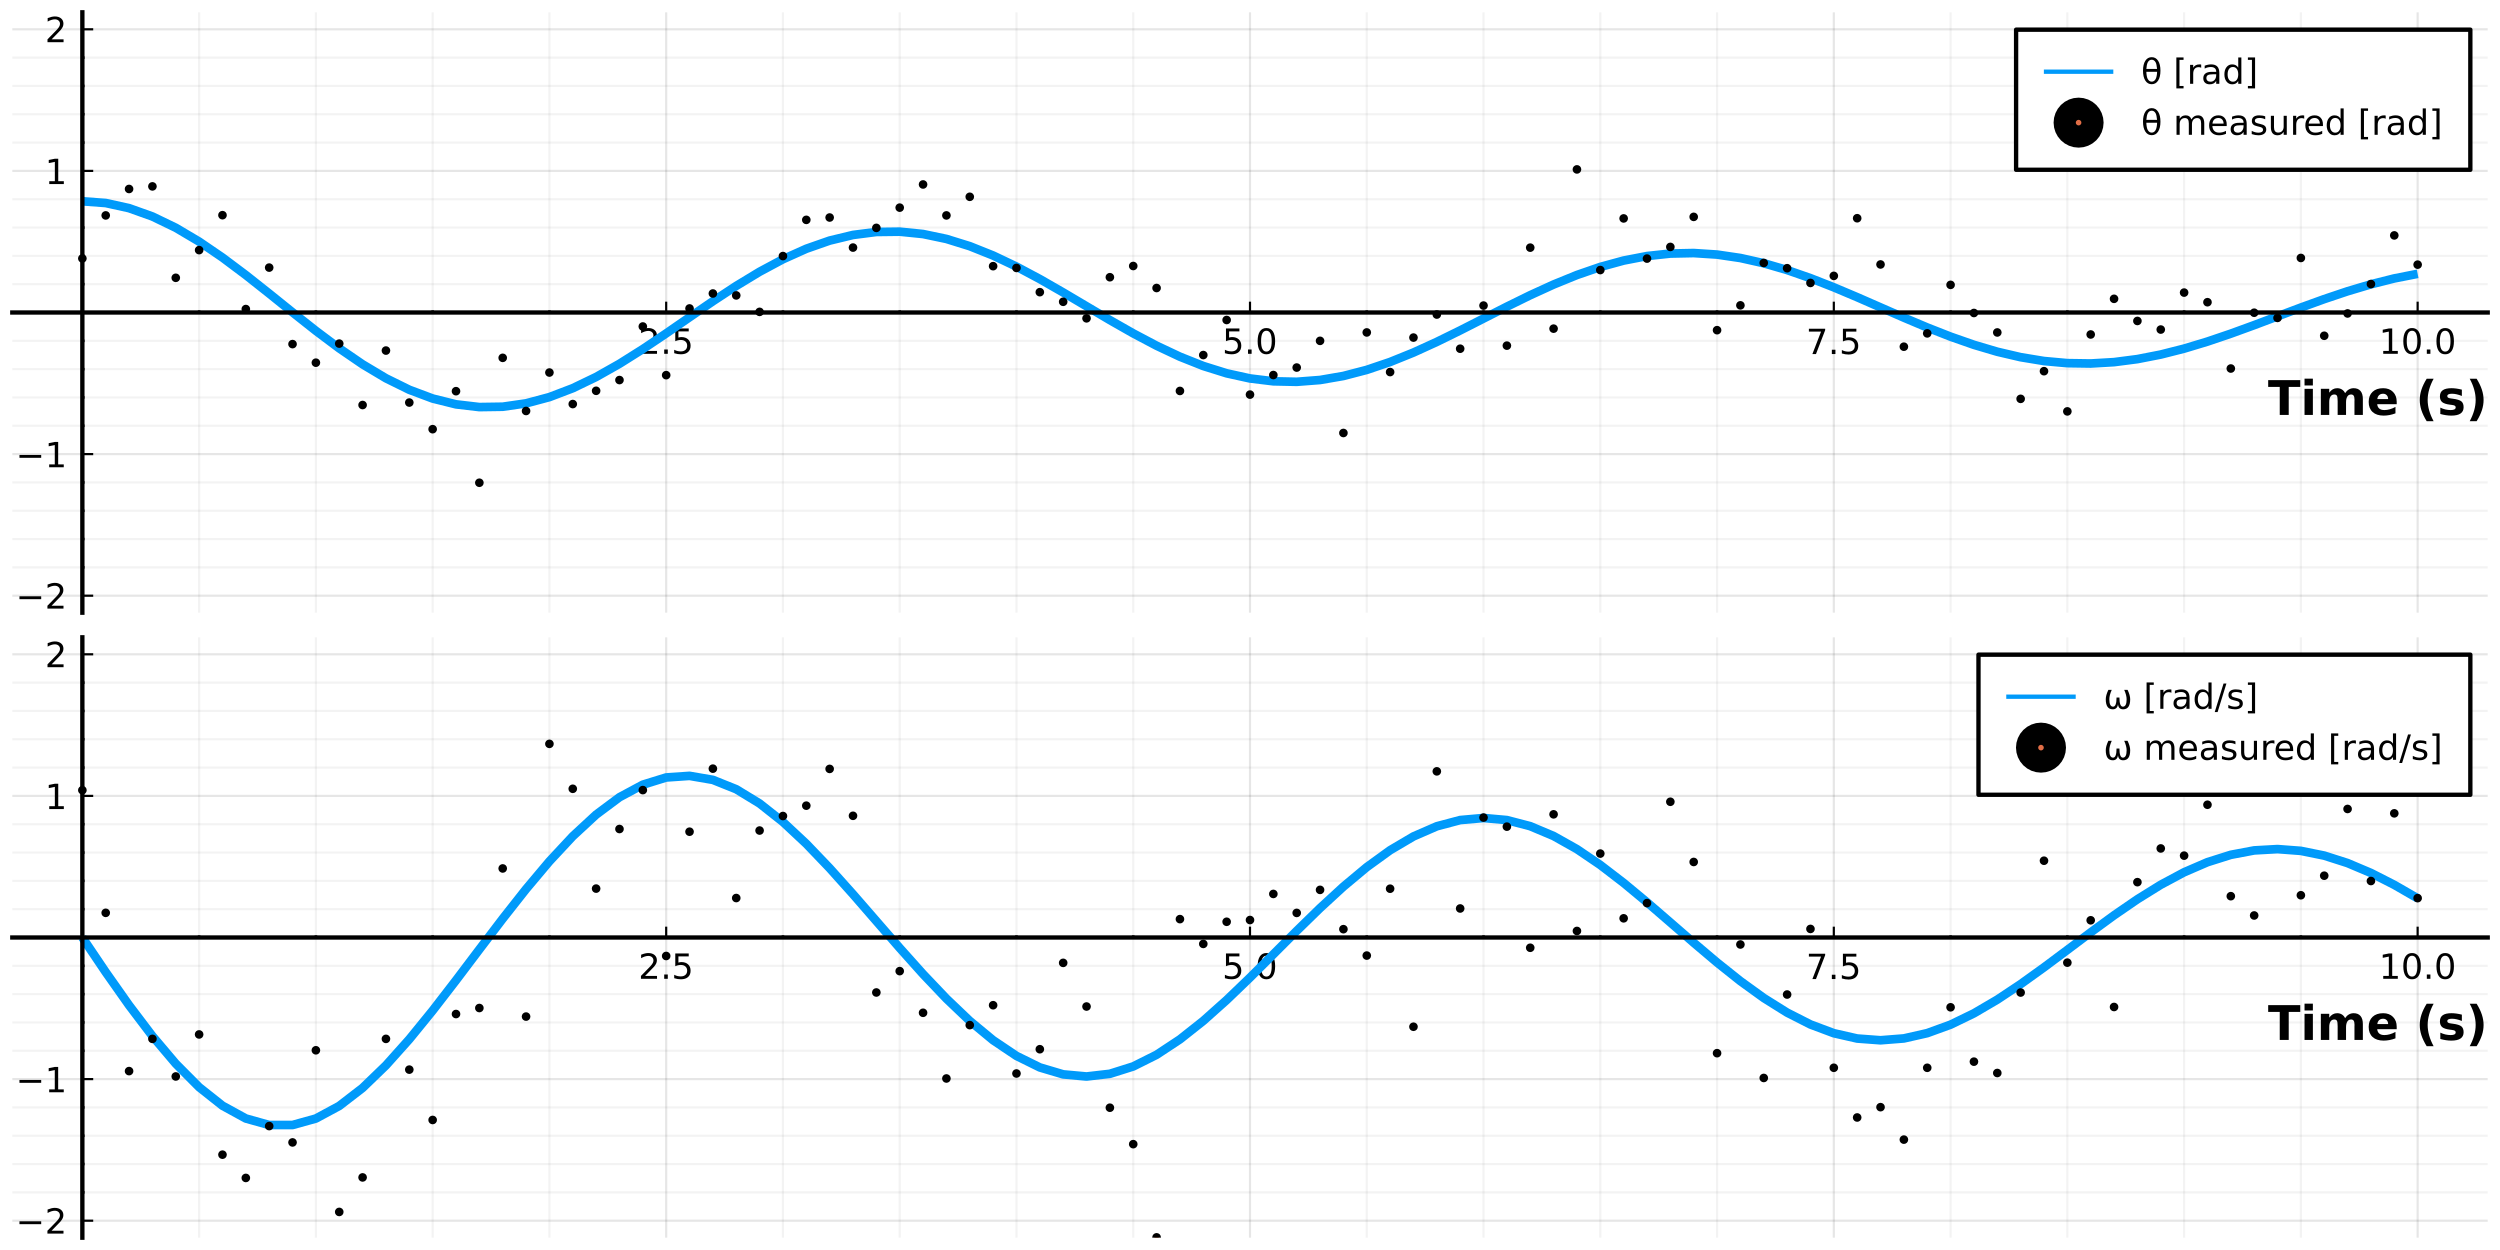 <?xml version="1.0" encoding="utf-8" standalone="no"?>
<!DOCTYPE svg PUBLIC "-//W3C//DTD SVG 1.1//EN"
  "http://www.w3.org/Graphics/SVG/1.1/DTD/svg11.dtd">
<!-- Created with matplotlib (https://matplotlib.org/) -->
<svg height="288pt" version="1.1" viewBox="0 0 576 288" width="576pt" xmlns="http://www.w3.org/2000/svg" xmlns:xlink="http://www.w3.org/1999/xlink">
 <defs>
  <style type="text/css">*{stroke-linecap:butt;stroke-linejoin:round;}</style>
 </defs>
 <g id="figure_1">
  <g id="patch_1">
   <path d="M 0 288 
L 576 288 
L 576 0 
L 0 0 
z
" style="fill:#ffffff;"/>
  </g>
  <g id="axes_1">
   <g id="patch_2">
    <path d="M 2.835 141.165 
L 573.165 141.165 
L 573.165 2.835 
L 2.835 2.835 
z
" style="fill:#ffffff;"/>
   </g>
   <g id="matplotlib.axis_1">
    <g id="xtick_1">
     <g id="line2d_1">
      <path clip-path="url(#pf1abc258a2)" d="M 18.976 141.165 
L 18.976 2.835 
" style="fill:none;stroke:#000000;stroke-linecap:square;stroke-opacity:0.1;stroke-width:0.5;"/>
     </g>
     <g id="line2d_2">
      <defs>
       <path d="M 0 0 
L 0 -2.5 
" id="m840196ad86" style="stroke:#000000;stroke-width:0.5;"/>
      </defs>
      <g>
       <use style="stroke:#000000;stroke-width:0.5;" x="18.976" xlink:href="#m840196ad86" y="72"/>
      </g>
     </g>
     <g id="text_1">
      <!-- $\mathregular{}$ -->
      <g transform="translate(18.976 81.579)scale(0.08 -0.08)"/>
     </g>
    </g>
    <g id="xtick_2">
     <g id="line2d_3">
      <path clip-path="url(#pf1abc258a2)" d="M 153.488 141.165 
L 153.488 2.835 
" style="fill:none;stroke:#000000;stroke-linecap:square;stroke-opacity:0.1;stroke-width:0.5;"/>
     </g>
     <g id="line2d_4">
      <g>
       <use style="stroke:#000000;stroke-width:0.5;" x="153.488" xlink:href="#m840196ad86" y="72"/>
      </g>
     </g>
     <g id="text_2">
      <!-- $\mathregular{2.5}$ -->
      <g transform="translate(147.088 81.579)scale(0.08 -0.08)">
       <defs>
        <path d="M 19.188 8.297 
L 53.609 8.297 
L 53.609 0 
L 7.328 0 
L 7.328 8.297 
Q 12.938 14.109 22.625 23.891 
Q 32.328 33.688 34.812 36.531 
Q 39.547 41.844 41.422 45.531 
Q 43.312 49.219 43.312 52.781 
Q 43.312 58.594 39.234 62.25 
Q 35.156 65.922 28.609 65.922 
Q 23.969 65.922 18.812 64.312 
Q 13.672 62.703 7.812 59.422 
L 7.812 69.391 
Q 13.766 71.781 18.938 73 
Q 24.125 74.219 28.422 74.219 
Q 39.75 74.219 46.484 68.547 
Q 53.219 62.891 53.219 53.422 
Q 53.219 48.922 51.531 44.891 
Q 49.859 40.875 45.406 35.406 
Q 44.188 33.984 37.641 27.219 
Q 31.109 20.453 19.188 8.297 
z
" id="DejaVuSans-50"/>
        <path d="M 10.688 12.406 
L 21 12.406 
L 21 0 
L 10.688 0 
z
" id="DejaVuSans-46"/>
        <path d="M 10.797 72.906 
L 49.516 72.906 
L 49.516 64.594 
L 19.828 64.594 
L 19.828 46.734 
Q 21.969 47.469 24.109 47.828 
Q 26.266 48.188 28.422 48.188 
Q 40.625 48.188 47.75 41.5 
Q 54.891 34.812 54.891 23.391 
Q 54.891 11.625 47.562 5.094 
Q 40.234 -1.422 26.906 -1.422 
Q 22.312 -1.422 17.547 -0.641 
Q 12.797 0.141 7.719 1.703 
L 7.719 11.625 
Q 12.109 9.234 16.797 8.062 
Q 21.484 6.891 26.703 6.891 
Q 35.156 6.891 40.078 11.328 
Q 45.016 15.766 45.016 23.391 
Q 45.016 31 40.078 35.438 
Q 35.156 39.891 26.703 39.891 
Q 22.75 39.891 18.812 39.016 
Q 14.891 38.141 10.797 36.281 
z
" id="DejaVuSans-53"/>
       </defs>
       <use transform="translate(0 0.781)" xlink:href="#DejaVuSans-50"/>
       <use transform="translate(63.623 0.781)" xlink:href="#DejaVuSans-46"/>
       <use transform="translate(95.41 0.781)" xlink:href="#DejaVuSans-53"/>
      </g>
     </g>
    </g>
    <g id="xtick_3">
     <g id="line2d_5">
      <path clip-path="url(#pf1abc258a2)" d="M 288 141.165 
L 288 2.835 
" style="fill:none;stroke:#000000;stroke-linecap:square;stroke-opacity:0.1;stroke-width:0.5;"/>
     </g>
     <g id="line2d_6">
      <g>
       <use style="stroke:#000000;stroke-width:0.5;" x="288" xlink:href="#m840196ad86" y="72"/>
      </g>
     </g>
     <g id="text_3">
      <!-- $\mathregular{5.0}$ -->
      <g transform="translate(281.6 81.579)scale(0.08 -0.08)">
       <defs>
        <path d="M 31.781 66.406 
Q 24.172 66.406 20.328 58.906 
Q 16.5 51.422 16.5 36.375 
Q 16.5 21.391 20.328 13.891 
Q 24.172 6.391 31.781 6.391 
Q 39.453 6.391 43.281 13.891 
Q 47.125 21.391 47.125 36.375 
Q 47.125 51.422 43.281 58.906 
Q 39.453 66.406 31.781 66.406 
z
M 31.781 74.219 
Q 44.047 74.219 50.516 64.516 
Q 56.984 54.828 56.984 36.375 
Q 56.984 17.969 50.516 8.266 
Q 44.047 -1.422 31.781 -1.422 
Q 19.531 -1.422 13.062 8.266 
Q 6.594 17.969 6.594 36.375 
Q 6.594 54.828 13.062 64.516 
Q 19.531 74.219 31.781 74.219 
z
" id="DejaVuSans-48"/>
       </defs>
       <use transform="translate(0 0.781)" xlink:href="#DejaVuSans-53"/>
       <use transform="translate(63.623 0.781)" xlink:href="#DejaVuSans-46"/>
       <use transform="translate(95.41 0.781)" xlink:href="#DejaVuSans-48"/>
      </g>
     </g>
    </g>
    <g id="xtick_4">
     <g id="line2d_7">
      <path clip-path="url(#pf1abc258a2)" d="M 422.512 141.165 
L 422.512 2.835 
" style="fill:none;stroke:#000000;stroke-linecap:square;stroke-opacity:0.1;stroke-width:0.5;"/>
     </g>
     <g id="line2d_8">
      <g>
       <use style="stroke:#000000;stroke-width:0.5;" x="422.512" xlink:href="#m840196ad86" y="72"/>
      </g>
     </g>
     <g id="text_4">
      <!-- $\mathregular{7.5}$ -->
      <g transform="translate(416.112 81.579)scale(0.08 -0.08)">
       <defs>
        <path d="M 8.203 72.906 
L 55.078 72.906 
L 55.078 68.703 
L 28.609 0 
L 18.312 0 
L 43.219 64.594 
L 8.203 64.594 
z
" id="DejaVuSans-55"/>
       </defs>
       <use transform="translate(0 0.094)" xlink:href="#DejaVuSans-55"/>
       <use transform="translate(63.623 0.094)" xlink:href="#DejaVuSans-46"/>
       <use transform="translate(95.41 0.094)" xlink:href="#DejaVuSans-53"/>
      </g>
     </g>
    </g>
    <g id="xtick_5">
     <g id="line2d_9">
      <path clip-path="url(#pf1abc258a2)" d="M 557.024 141.165 
L 557.024 2.835 
" style="fill:none;stroke:#000000;stroke-linecap:square;stroke-opacity:0.1;stroke-width:0.5;"/>
     </g>
     <g id="line2d_10">
      <g>
       <use style="stroke:#000000;stroke-width:0.5;" x="557.024" xlink:href="#m840196ad86" y="72"/>
      </g>
     </g>
     <g id="text_5">
      <!-- $\mathregular{10.0}$ -->
      <g transform="translate(548.104 81.579)scale(0.08 -0.08)">
       <defs>
        <path d="M 12.406 8.297 
L 28.516 8.297 
L 28.516 63.922 
L 10.984 60.406 
L 10.984 69.391 
L 28.422 72.906 
L 38.281 72.906 
L 38.281 8.297 
L 54.391 8.297 
L 54.391 0 
L 12.406 0 
z
" id="DejaVuSans-49"/>
       </defs>
       <use transform="translate(0 0.781)" xlink:href="#DejaVuSans-49"/>
       <use transform="translate(63.623 0.781)" xlink:href="#DejaVuSans-48"/>
       <use transform="translate(127.246 0.781)" xlink:href="#DejaVuSans-46"/>
       <use transform="translate(159.033 0.781)" xlink:href="#DejaVuSans-48"/>
      </g>
     </g>
    </g>
    <g id="xtick_6">
     <g id="line2d_11">
      <path clip-path="url(#pf1abc258a2)" d="M 45.878 141.165 
L 45.878 2.835 
" style="fill:none;stroke:#000000;stroke-linecap:square;stroke-opacity:0.05;stroke-width:0.5;"/>
     </g>
     <g id="line2d_12">
      <defs>
       <path d="M 0 0 
L 0 -0.5 
" id="mf2b737f5ca" style="stroke:#000000;stroke-width:0.6;"/>
      </defs>
      <g>
       <use style="stroke:#000000;stroke-width:0.6;" x="45.878" xlink:href="#mf2b737f5ca" y="72"/>
      </g>
     </g>
    </g>
    <g id="xtick_7">
     <g id="line2d_13">
      <path clip-path="url(#pf1abc258a2)" d="M 72.781 141.165 
L 72.781 2.835 
" style="fill:none;stroke:#000000;stroke-linecap:square;stroke-opacity:0.05;stroke-width:0.5;"/>
     </g>
     <g id="line2d_14">
      <g>
       <use style="stroke:#000000;stroke-width:0.6;" x="72.781" xlink:href="#mf2b737f5ca" y="72"/>
      </g>
     </g>
    </g>
    <g id="xtick_8">
     <g id="line2d_15">
      <path clip-path="url(#pf1abc258a2)" d="M 99.683 141.165 
L 99.683 2.835 
" style="fill:none;stroke:#000000;stroke-linecap:square;stroke-opacity:0.05;stroke-width:0.5;"/>
     </g>
     <g id="line2d_16">
      <g>
       <use style="stroke:#000000;stroke-width:0.6;" x="99.683" xlink:href="#mf2b737f5ca" y="72"/>
      </g>
     </g>
    </g>
    <g id="xtick_9">
     <g id="line2d_17">
      <path clip-path="url(#pf1abc258a2)" d="M 126.586 141.165 
L 126.586 2.835 
" style="fill:none;stroke:#000000;stroke-linecap:square;stroke-opacity:0.05;stroke-width:0.5;"/>
     </g>
     <g id="line2d_18">
      <g>
       <use style="stroke:#000000;stroke-width:0.6;" x="126.586" xlink:href="#mf2b737f5ca" y="72"/>
      </g>
     </g>
    </g>
    <g id="xtick_10">
     <g id="line2d_19">
      <path clip-path="url(#pf1abc258a2)" d="M 180.39 141.165 
L 180.39 2.835 
" style="fill:none;stroke:#000000;stroke-linecap:square;stroke-opacity:0.05;stroke-width:0.5;"/>
     </g>
     <g id="line2d_20">
      <g>
       <use style="stroke:#000000;stroke-width:0.6;" x="180.39" xlink:href="#mf2b737f5ca" y="72"/>
      </g>
     </g>
    </g>
    <g id="xtick_11">
     <g id="line2d_21">
      <path clip-path="url(#pf1abc258a2)" d="M 207.293 141.165 
L 207.293 2.835 
" style="fill:none;stroke:#000000;stroke-linecap:square;stroke-opacity:0.05;stroke-width:0.5;"/>
     </g>
     <g id="line2d_22">
      <g>
       <use style="stroke:#000000;stroke-width:0.6;" x="207.293" xlink:href="#mf2b737f5ca" y="72"/>
      </g>
     </g>
    </g>
    <g id="xtick_12">
     <g id="line2d_23">
      <path clip-path="url(#pf1abc258a2)" d="M 234.195 141.165 
L 234.195 2.835 
" style="fill:none;stroke:#000000;stroke-linecap:square;stroke-opacity:0.05;stroke-width:0.5;"/>
     </g>
     <g id="line2d_24">
      <g>
       <use style="stroke:#000000;stroke-width:0.6;" x="234.195" xlink:href="#mf2b737f5ca" y="72"/>
      </g>
     </g>
    </g>
    <g id="xtick_13">
     <g id="line2d_25">
      <path clip-path="url(#pf1abc258a2)" d="M 261.098 141.165 
L 261.098 2.835 
" style="fill:none;stroke:#000000;stroke-linecap:square;stroke-opacity:0.05;stroke-width:0.5;"/>
     </g>
     <g id="line2d_26">
      <g>
       <use style="stroke:#000000;stroke-width:0.6;" x="261.098" xlink:href="#mf2b737f5ca" y="72"/>
      </g>
     </g>
    </g>
    <g id="xtick_14">
     <g id="line2d_27">
      <path clip-path="url(#pf1abc258a2)" d="M 314.902 141.165 
L 314.902 2.835 
" style="fill:none;stroke:#000000;stroke-linecap:square;stroke-opacity:0.05;stroke-width:0.5;"/>
     </g>
     <g id="line2d_28">
      <g>
       <use style="stroke:#000000;stroke-width:0.6;" x="314.902" xlink:href="#mf2b737f5ca" y="72"/>
      </g>
     </g>
    </g>
    <g id="xtick_15">
     <g id="line2d_29">
      <path clip-path="url(#pf1abc258a2)" d="M 341.805 141.165 
L 341.805 2.835 
" style="fill:none;stroke:#000000;stroke-linecap:square;stroke-opacity:0.05;stroke-width:0.5;"/>
     </g>
     <g id="line2d_30">
      <g>
       <use style="stroke:#000000;stroke-width:0.6;" x="341.805" xlink:href="#mf2b737f5ca" y="72"/>
      </g>
     </g>
    </g>
    <g id="xtick_16">
     <g id="line2d_31">
      <path clip-path="url(#pf1abc258a2)" d="M 368.707 141.165 
L 368.707 2.835 
" style="fill:none;stroke:#000000;stroke-linecap:square;stroke-opacity:0.05;stroke-width:0.5;"/>
     </g>
     <g id="line2d_32">
      <g>
       <use style="stroke:#000000;stroke-width:0.6;" x="368.707" xlink:href="#mf2b737f5ca" y="72"/>
      </g>
     </g>
    </g>
    <g id="xtick_17">
     <g id="line2d_33">
      <path clip-path="url(#pf1abc258a2)" d="M 395.61 141.165 
L 395.61 2.835 
" style="fill:none;stroke:#000000;stroke-linecap:square;stroke-opacity:0.05;stroke-width:0.5;"/>
     </g>
     <g id="line2d_34">
      <g>
       <use style="stroke:#000000;stroke-width:0.6;" x="395.61" xlink:href="#mf2b737f5ca" y="72"/>
      </g>
     </g>
    </g>
    <g id="xtick_18">
     <g id="line2d_35">
      <path clip-path="url(#pf1abc258a2)" d="M 449.414 141.165 
L 449.414 2.835 
" style="fill:none;stroke:#000000;stroke-linecap:square;stroke-opacity:0.05;stroke-width:0.5;"/>
     </g>
     <g id="line2d_36">
      <g>
       <use style="stroke:#000000;stroke-width:0.6;" x="449.414" xlink:href="#mf2b737f5ca" y="72"/>
      </g>
     </g>
    </g>
    <g id="xtick_19">
     <g id="line2d_37">
      <path clip-path="url(#pf1abc258a2)" d="M 476.317 141.165 
L 476.317 2.835 
" style="fill:none;stroke:#000000;stroke-linecap:square;stroke-opacity:0.05;stroke-width:0.5;"/>
     </g>
     <g id="line2d_38">
      <g>
       <use style="stroke:#000000;stroke-width:0.6;" x="476.317" xlink:href="#mf2b737f5ca" y="72"/>
      </g>
     </g>
    </g>
    <g id="xtick_20">
     <g id="line2d_39">
      <path clip-path="url(#pf1abc258a2)" d="M 503.219 141.165 
L 503.219 2.835 
" style="fill:none;stroke:#000000;stroke-linecap:square;stroke-opacity:0.05;stroke-width:0.5;"/>
     </g>
     <g id="line2d_40">
      <g>
       <use style="stroke:#000000;stroke-width:0.6;" x="503.219" xlink:href="#mf2b737f5ca" y="72"/>
      </g>
     </g>
    </g>
    <g id="xtick_21">
     <g id="line2d_41">
      <path clip-path="url(#pf1abc258a2)" d="M 530.122 141.165 
L 530.122 2.835 
" style="fill:none;stroke:#000000;stroke-linecap:square;stroke-opacity:0.05;stroke-width:0.5;"/>
     </g>
     <g id="line2d_42">
      <g>
       <use style="stroke:#000000;stroke-width:0.6;" x="530.122" xlink:href="#mf2b737f5ca" y="72"/>
      </g>
     </g>
    </g>
    <g id="text_6">
     <!-- Time (s) -->
     <g transform="translate(522.536 95.601)scale(0.11 -0.11)">
      <defs>
       <path d="M 0.484 72.906 
L 67.672 72.906 
L 67.672 58.688 
L 43.5 58.688 
L 43.5 0 
L 24.703 0 
L 24.703 58.688 
L 0.484 58.688 
z
" id="DejaVuSans-Bold-84"/>
       <path d="M 8.406 54.688 
L 25.875 54.688 
L 25.875 0 
L 8.406 0 
z
M 8.406 75.984 
L 25.875 75.984 
L 25.875 61.719 
L 8.406 61.719 
z
" id="DejaVuSans-Bold-105"/>
       <path d="M 59.078 45.609 
Q 62.406 50.688 66.969 53.344 
Q 71.531 56 77 56 
Q 86.422 56 91.359 50.188 
Q 96.297 44.391 96.297 33.297 
L 96.297 0 
L 78.719 0 
L 78.719 28.516 
Q 78.766 29.156 78.781 29.828 
Q 78.812 30.516 78.812 31.781 
Q 78.812 37.594 77.094 40.203 
Q 75.391 42.828 71.578 42.828 
Q 66.609 42.828 63.891 38.719 
Q 61.188 34.625 61.078 26.859 
L 61.078 0 
L 43.5 0 
L 43.5 28.516 
Q 43.5 37.594 41.938 40.203 
Q 40.375 42.828 36.375 42.828 
Q 31.344 42.828 28.609 38.703 
Q 25.875 34.578 25.875 26.906 
L 25.875 0 
L 8.297 0 
L 8.297 54.688 
L 25.875 54.688 
L 25.875 46.688 
Q 29.109 51.312 33.281 53.656 
Q 37.453 56 42.484 56 
Q 48.141 56 52.484 53.266 
Q 56.844 50.531 59.078 45.609 
z
" id="DejaVuSans-Bold-109"/>
       <path d="M 62.984 27.484 
L 62.984 22.516 
L 22.125 22.516 
Q 22.75 16.359 26.562 13.281 
Q 30.375 10.203 37.203 10.203 
Q 42.719 10.203 48.5 11.844 
Q 54.297 13.484 60.406 16.797 
L 60.406 3.328 
Q 54.203 0.984 48 -0.219 
Q 41.797 -1.422 35.594 -1.422 
Q 20.75 -1.422 12.516 6.125 
Q 4.297 13.672 4.297 27.297 
Q 4.297 40.672 12.375 48.328 
Q 20.453 56 34.625 56 
Q 47.516 56 55.25 48.234 
Q 62.984 40.484 62.984 27.484 
z
M 45.016 33.297 
Q 45.016 38.281 42.109 41.328 
Q 39.203 44.391 34.516 44.391 
Q 29.438 44.391 26.266 41.531 
Q 23.094 38.672 22.312 33.297 
z
" id="DejaVuSans-Bold-101"/>
       <path id="DejaVuSans-Bold-32"/>
       <path d="M 37.703 -13.188 
L 23.188 -13.188 
Q 15.719 -1.125 12.156 9.734 
Q 8.594 20.609 8.594 31.297 
Q 8.594 42 12.172 52.953 
Q 15.766 63.922 23.188 75.875 
L 37.703 75.875 
Q 31.453 64.312 28.328 53.25 
Q 25.203 42.188 25.203 31.391 
Q 25.203 20.609 28.297 9.516 
Q 31.391 -1.562 37.703 -13.188 
z
" id="DejaVuSans-Bold-40"/>
       <path d="M 51.125 52.984 
L 51.125 39.703 
Q 45.516 42.047 40.281 43.219 
Q 35.062 44.391 30.422 44.391 
Q 25.438 44.391 23.016 43.141 
Q 20.609 41.891 20.609 39.312 
Q 20.609 37.203 22.438 36.078 
Q 24.266 34.969 29 34.422 
L 32.078 33.984 
Q 45.516 32.281 50.141 28.375 
Q 54.781 24.469 54.781 16.109 
Q 54.781 7.375 48.328 2.969 
Q 41.891 -1.422 29.109 -1.422 
Q 23.688 -1.422 17.891 -0.562 
Q 12.109 0.297 6 2 
L 6 15.281 
Q 11.234 12.75 16.719 11.469 
Q 22.219 10.203 27.875 10.203 
Q 33.016 10.203 35.594 11.609 
Q 38.188 13.031 38.188 15.828 
Q 38.188 18.172 36.406 19.312 
Q 34.625 20.453 29.297 21.094 
L 26.219 21.484 
Q 14.547 22.953 9.859 26.906 
Q 5.172 30.859 5.172 38.922 
Q 5.172 47.609 11.125 51.797 
Q 17.094 56 29.391 56 
Q 34.234 56 39.547 55.266 
Q 44.875 54.547 51.125 52.984 
z
" id="DejaVuSans-Bold-115"/>
       <path d="M 8.016 -13.188 
Q 14.266 -1.562 17.391 9.516 
Q 20.516 20.609 20.516 31.391 
Q 20.516 42.188 17.391 53.25 
Q 14.266 64.312 8.016 75.875 
L 22.516 75.875 
Q 29.938 63.922 33.516 52.953 
Q 37.109 42 37.109 31.297 
Q 37.109 20.609 33.547 9.734 
Q 29.984 -1.125 22.516 -13.188 
z
" id="DejaVuSans-Bold-41"/>
      </defs>
      <use xlink:href="#DejaVuSans-Bold-84"/>
      <use x="68.213" xlink:href="#DejaVuSans-Bold-105"/>
      <use x="102.49" xlink:href="#DejaVuSans-Bold-109"/>
      <use x="206.689" xlink:href="#DejaVuSans-Bold-101"/>
      <use x="274.512" xlink:href="#DejaVuSans-Bold-32"/>
      <use x="309.326" xlink:href="#DejaVuSans-Bold-40"/>
      <use x="355.029" xlink:href="#DejaVuSans-Bold-115"/>
      <use x="414.551" xlink:href="#DejaVuSans-Bold-41"/>
     </g>
    </g>
   </g>
   <g id="matplotlib.axis_2">
    <g id="ytick_1">
     <g id="line2d_43">
      <path clip-path="url(#pf1abc258a2)" d="M 2.835 137.25 
L 573.165 137.25 
" style="fill:none;stroke:#000000;stroke-linecap:square;stroke-opacity:0.1;stroke-width:0.5;"/>
     </g>
     <g id="line2d_44">
      <defs>
       <path d="M 0 0 
L 2.5 0 
" id="mb63c42a009" style="stroke:#000000;stroke-width:0.5;"/>
      </defs>
      <g>
       <use style="stroke:#000000;stroke-width:0.5;" x="18.976" xlink:href="#mb63c42a009" y="137.25"/>
      </g>
     </g>
     <g id="text_7">
      <!-- $\mathregular{-2}$ -->
      <g transform="translate(3.636 140.29)scale(0.08 -0.08)">
       <defs>
        <path d="M 10.594 35.5 
L 73.188 35.5 
L 73.188 27.203 
L 10.594 27.203 
z
" id="DejaVuSans-8722"/>
       </defs>
       <use transform="translate(0 0.781)" xlink:href="#DejaVuSans-8722"/>
       <use transform="translate(83.789 0.781)" xlink:href="#DejaVuSans-50"/>
      </g>
     </g>
    </g>
    <g id="ytick_2">
     <g id="line2d_45">
      <path clip-path="url(#pf1abc258a2)" d="M 2.835 104.625 
L 573.165 104.625 
" style="fill:none;stroke:#000000;stroke-linecap:square;stroke-opacity:0.1;stroke-width:0.5;"/>
     </g>
     <g id="line2d_46">
      <g>
       <use style="stroke:#000000;stroke-width:0.5;" x="18.976" xlink:href="#mb63c42a009" y="104.625"/>
      </g>
     </g>
     <g id="text_8">
      <!-- $\mathregular{-1}$ -->
      <g transform="translate(3.636 107.665)scale(0.08 -0.08)">
       <use transform="translate(0 0.094)" xlink:href="#DejaVuSans-8722"/>
       <use transform="translate(83.789 0.094)" xlink:href="#DejaVuSans-49"/>
      </g>
     </g>
    </g>
    <g id="ytick_3">
     <g id="line2d_47">
      <path clip-path="url(#pf1abc258a2)" d="M 2.835 72 
L 573.165 72 
" style="fill:none;stroke:#000000;stroke-linecap:square;stroke-opacity:0.1;stroke-width:0.5;"/>
     </g>
     <g id="line2d_48">
      <g>
       <use style="stroke:#000000;stroke-width:0.5;" x="18.976" xlink:href="#mb63c42a009" y="72"/>
      </g>
     </g>
     <g id="text_9">
      <!-- $\mathregular{}$ -->
      <g transform="translate(15.476 75.039)scale(0.08 -0.08)"/>
     </g>
    </g>
    <g id="ytick_4">
     <g id="line2d_49">
      <path clip-path="url(#pf1abc258a2)" d="M 2.835 39.375 
L 573.165 39.375 
" style="fill:none;stroke:#000000;stroke-linecap:square;stroke-opacity:0.1;stroke-width:0.5;"/>
     </g>
     <g id="line2d_50">
      <g>
       <use style="stroke:#000000;stroke-width:0.5;" x="18.976" xlink:href="#mb63c42a009" y="39.375"/>
      </g>
     </g>
     <g id="text_10">
      <!-- $\mathregular{1}$ -->
      <g transform="translate(10.356 42.414)scale(0.08 -0.08)">
       <use transform="translate(0 0.094)" xlink:href="#DejaVuSans-49"/>
      </g>
     </g>
    </g>
    <g id="ytick_5">
     <g id="line2d_51">
      <path clip-path="url(#pf1abc258a2)" d="M 2.835 6.75 
L 573.165 6.75 
" style="fill:none;stroke:#000000;stroke-linecap:square;stroke-opacity:0.1;stroke-width:0.5;"/>
     </g>
     <g id="line2d_52">
      <g>
       <use style="stroke:#000000;stroke-width:0.5;" x="18.976" xlink:href="#mb63c42a009" y="6.75"/>
      </g>
     </g>
     <g id="text_11">
      <!-- $\mathregular{2}$ -->
      <g transform="translate(10.356 9.789)scale(0.08 -0.08)">
       <use transform="translate(0 0.781)" xlink:href="#DejaVuSans-50"/>
      </g>
     </g>
    </g>
    <g id="ytick_6">
     <g id="line2d_53">
      <path clip-path="url(#pf1abc258a2)" d="M 2.835 130.725 
L 573.165 130.725 
" style="fill:none;stroke:#000000;stroke-linecap:square;stroke-opacity:0.05;stroke-width:0.5;"/>
     </g>
     <g id="line2d_54">
      <defs>
       <path d="M 0 0 
L 0.5 0 
" id="m7e4e6c7edf" style="stroke:#000000;stroke-width:0.6;"/>
      </defs>
      <g>
       <use style="stroke:#000000;stroke-width:0.6;" x="18.976" xlink:href="#m7e4e6c7edf" y="130.725"/>
      </g>
     </g>
    </g>
    <g id="ytick_7">
     <g id="line2d_55">
      <path clip-path="url(#pf1abc258a2)" d="M 2.835 124.2 
L 573.165 124.2 
" style="fill:none;stroke:#000000;stroke-linecap:square;stroke-opacity:0.05;stroke-width:0.5;"/>
     </g>
     <g id="line2d_56">
      <g>
       <use style="stroke:#000000;stroke-width:0.6;" x="18.976" xlink:href="#m7e4e6c7edf" y="124.2"/>
      </g>
     </g>
    </g>
    <g id="ytick_8">
     <g id="line2d_57">
      <path clip-path="url(#pf1abc258a2)" d="M 2.835 117.675 
L 573.165 117.675 
" style="fill:none;stroke:#000000;stroke-linecap:square;stroke-opacity:0.05;stroke-width:0.5;"/>
     </g>
     <g id="line2d_58">
      <g>
       <use style="stroke:#000000;stroke-width:0.6;" x="18.976" xlink:href="#m7e4e6c7edf" y="117.675"/>
      </g>
     </g>
    </g>
    <g id="ytick_9">
     <g id="line2d_59">
      <path clip-path="url(#pf1abc258a2)" d="M 2.835 111.15 
L 573.165 111.15 
" style="fill:none;stroke:#000000;stroke-linecap:square;stroke-opacity:0.05;stroke-width:0.5;"/>
     </g>
     <g id="line2d_60">
      <g>
       <use style="stroke:#000000;stroke-width:0.6;" x="18.976" xlink:href="#m7e4e6c7edf" y="111.15"/>
      </g>
     </g>
    </g>
    <g id="ytick_10">
     <g id="line2d_61">
      <path clip-path="url(#pf1abc258a2)" d="M 2.835 98.1 
L 573.165 98.1 
" style="fill:none;stroke:#000000;stroke-linecap:square;stroke-opacity:0.05;stroke-width:0.5;"/>
     </g>
     <g id="line2d_62">
      <g>
       <use style="stroke:#000000;stroke-width:0.6;" x="18.976" xlink:href="#m7e4e6c7edf" y="98.1"/>
      </g>
     </g>
    </g>
    <g id="ytick_11">
     <g id="line2d_63">
      <path clip-path="url(#pf1abc258a2)" d="M 2.835 91.575 
L 573.165 91.575 
" style="fill:none;stroke:#000000;stroke-linecap:square;stroke-opacity:0.05;stroke-width:0.5;"/>
     </g>
     <g id="line2d_64">
      <g>
       <use style="stroke:#000000;stroke-width:0.6;" x="18.976" xlink:href="#m7e4e6c7edf" y="91.575"/>
      </g>
     </g>
    </g>
    <g id="ytick_12">
     <g id="line2d_65">
      <path clip-path="url(#pf1abc258a2)" d="M 2.835 85.05 
L 573.165 85.05 
" style="fill:none;stroke:#000000;stroke-linecap:square;stroke-opacity:0.05;stroke-width:0.5;"/>
     </g>
     <g id="line2d_66">
      <g>
       <use style="stroke:#000000;stroke-width:0.6;" x="18.976" xlink:href="#m7e4e6c7edf" y="85.05"/>
      </g>
     </g>
    </g>
    <g id="ytick_13">
     <g id="line2d_67">
      <path clip-path="url(#pf1abc258a2)" d="M 2.835 78.525 
L 573.165 78.525 
" style="fill:none;stroke:#000000;stroke-linecap:square;stroke-opacity:0.05;stroke-width:0.5;"/>
     </g>
     <g id="line2d_68">
      <g>
       <use style="stroke:#000000;stroke-width:0.6;" x="18.976" xlink:href="#m7e4e6c7edf" y="78.525"/>
      </g>
     </g>
    </g>
    <g id="ytick_14">
     <g id="line2d_69">
      <path clip-path="url(#pf1abc258a2)" d="M 2.835 65.475 
L 573.165 65.475 
" style="fill:none;stroke:#000000;stroke-linecap:square;stroke-opacity:0.05;stroke-width:0.5;"/>
     </g>
     <g id="line2d_70">
      <g>
       <use style="stroke:#000000;stroke-width:0.6;" x="18.976" xlink:href="#m7e4e6c7edf" y="65.475"/>
      </g>
     </g>
    </g>
    <g id="ytick_15">
     <g id="line2d_71">
      <path clip-path="url(#pf1abc258a2)" d="M 2.835 58.95 
L 573.165 58.95 
" style="fill:none;stroke:#000000;stroke-linecap:square;stroke-opacity:0.05;stroke-width:0.5;"/>
     </g>
     <g id="line2d_72">
      <g>
       <use style="stroke:#000000;stroke-width:0.6;" x="18.976" xlink:href="#m7e4e6c7edf" y="58.95"/>
      </g>
     </g>
    </g>
    <g id="ytick_16">
     <g id="line2d_73">
      <path clip-path="url(#pf1abc258a2)" d="M 2.835 52.425 
L 573.165 52.425 
" style="fill:none;stroke:#000000;stroke-linecap:square;stroke-opacity:0.05;stroke-width:0.5;"/>
     </g>
     <g id="line2d_74">
      <g>
       <use style="stroke:#000000;stroke-width:0.6;" x="18.976" xlink:href="#m7e4e6c7edf" y="52.425"/>
      </g>
     </g>
    </g>
    <g id="ytick_17">
     <g id="line2d_75">
      <path clip-path="url(#pf1abc258a2)" d="M 2.835 45.9 
L 573.165 45.9 
" style="fill:none;stroke:#000000;stroke-linecap:square;stroke-opacity:0.05;stroke-width:0.5;"/>
     </g>
     <g id="line2d_76">
      <g>
       <use style="stroke:#000000;stroke-width:0.6;" x="18.976" xlink:href="#m7e4e6c7edf" y="45.9"/>
      </g>
     </g>
    </g>
    <g id="ytick_18">
     <g id="line2d_77">
      <path clip-path="url(#pf1abc258a2)" d="M 2.835 32.85 
L 573.165 32.85 
" style="fill:none;stroke:#000000;stroke-linecap:square;stroke-opacity:0.05;stroke-width:0.5;"/>
     </g>
     <g id="line2d_78">
      <g>
       <use style="stroke:#000000;stroke-width:0.6;" x="18.976" xlink:href="#m7e4e6c7edf" y="32.85"/>
      </g>
     </g>
    </g>
    <g id="ytick_19">
     <g id="line2d_79">
      <path clip-path="url(#pf1abc258a2)" d="M 2.835 26.325 
L 573.165 26.325 
" style="fill:none;stroke:#000000;stroke-linecap:square;stroke-opacity:0.05;stroke-width:0.5;"/>
     </g>
     <g id="line2d_80">
      <g>
       <use style="stroke:#000000;stroke-width:0.6;" x="18.976" xlink:href="#m7e4e6c7edf" y="26.325"/>
      </g>
     </g>
    </g>
    <g id="ytick_20">
     <g id="line2d_81">
      <path clip-path="url(#pf1abc258a2)" d="M 2.835 19.8 
L 573.165 19.8 
" style="fill:none;stroke:#000000;stroke-linecap:square;stroke-opacity:0.05;stroke-width:0.5;"/>
     </g>
     <g id="line2d_82">
      <g>
       <use style="stroke:#000000;stroke-width:0.6;" x="18.976" xlink:href="#m7e4e6c7edf" y="19.8"/>
      </g>
     </g>
    </g>
    <g id="ytick_21">
     <g id="line2d_83">
      <path clip-path="url(#pf1abc258a2)" d="M 2.835 13.275 
L 573.165 13.275 
" style="fill:none;stroke:#000000;stroke-linecap:square;stroke-opacity:0.05;stroke-width:0.5;"/>
     </g>
     <g id="line2d_84">
      <g>
       <use style="stroke:#000000;stroke-width:0.6;" x="18.976" xlink:href="#m7e4e6c7edf" y="13.275"/>
      </g>
     </g>
    </g>
   </g>
   <g id="line2d_85">
    <path clip-path="url(#pf1abc258a2)" d="M 18.976 46.376 
L 24.357 46.777 
L 29.737 47.96 
L 35.118 49.882 
L 40.498 52.479 
L 45.878 55.665 
L 51.259 59.338 
L 56.639 63.372 
L 62.02 67.63 
L 67.4 71.963 
L 72.781 76.22 
L 78.161 80.257 
L 83.542 83.94 
L 88.922 87.154 
L 94.303 89.805 
L 99.683 91.822 
L 105.064 93.16 
L 110.444 93.791 
L 115.825 93.71 
L 121.205 92.932 
L 126.586 91.493 
L 131.966 89.443 
L 137.347 86.854 
L 142.727 83.814 
L 148.108 80.428 
L 153.488 76.814 
L 158.869 73.097 
L 164.249 69.408 
L 169.629 65.875 
L 175.01 62.614 
L 180.39 59.732 
L 185.771 57.315 
L 191.151 55.432 
L 196.532 54.133 
L 201.912 53.445 
L 207.293 53.377 
L 212.673 53.921 
L 218.054 55.051 
L 223.434 56.722 
L 228.815 58.873 
L 234.195 61.427 
L 239.576 64.296 
L 244.956 67.38 
L 250.337 70.567 
L 255.717 73.748 
L 261.098 76.811 
L 266.478 79.655 
L 271.859 82.187 
L 277.239 84.326 
L 282.62 86.011 
L 288 87.195 
L 293.38 87.85 
L 298.761 87.968 
L 304.141 87.552 
L 309.522 86.624 
L 314.902 85.221 
L 320.283 83.399 
L 325.663 81.224 
L 331.044 78.771 
L 336.424 76.129 
L 341.805 73.391 
L 347.185 70.653 
L 352.566 68.011 
L 357.946 65.554 
L 363.327 63.361 
L 368.707 61.502 
L 374.088 60.033 
L 379.468 58.997 
L 384.849 58.418 
L 390.229 58.305 
L 395.61 58.654 
L 400.99 59.446 
L 406.371 60.65 
L 411.751 62.218 
L 417.131 64.091 
L 422.512 66.201 
L 427.892 68.474 
L 433.273 70.829 
L 438.653 73.183 
L 444.034 75.454 
L 449.414 77.566 
L 454.795 79.448 
L 460.175 81.041 
L 465.556 82.298 
L 470.936 83.182 
L 476.317 83.669 
L 481.697 83.752 
L 487.078 83.436 
L 492.458 82.738 
L 497.839 81.687 
L 503.219 80.323 
L 508.6 78.698 
L 513.98 76.873 
L 519.361 74.912 
L 524.741 72.885 
L 530.122 70.862 
L 535.502 68.914 
L 540.882 67.108 
L 546.263 65.503 
L 551.643 64.15 
L 557.024 63.09 
" style="fill:none;stroke:#009afa;stroke-width:2;"/>
   </g>
   <g id="patch_3">
    <path d="M 18.976 141.165 
L 18.976 2.835 
" style="fill:none;stroke:#000000;stroke-linecap:square;stroke-linejoin:miter;"/>
   </g>
   <g id="patch_4">
    <path d="M 2.835 72 
L 573.165 72 
" style="fill:none;stroke:#000000;stroke-linecap:square;stroke-linejoin:miter;"/>
   </g>
   <g id="PathCollection_1">
    <defs>
     <path d="M 0 0.5 
C 0.133 0.5 0.26 0.447 0.354 0.354 
C 0.447 0.26 0.5 0.133 0.5 0 
C 0.5 -0.133 0.447 -0.26 0.354 -0.354 
C 0.26 -0.447 0.133 -0.5 0 -0.5 
C -0.133 -0.5 -0.26 -0.447 -0.354 -0.354 
C -0.447 -0.26 -0.5 -0.133 -0.5 0 
C -0.5 0.133 -0.447 0.26 -0.354 0.354 
C -0.26 0.447 -0.133 0.5 0 0.5 
z
" id="m9e0072a82d" style="stroke:#000000;"/>
    </defs>
    <g clip-path="url(#pf1abc258a2)">
     <use style="fill:#e36f47;stroke:#000000;" x="18.976" xlink:href="#m9e0072a82d" y="59.549"/>
     <use style="fill:#e36f47;stroke:#000000;" x="24.357" xlink:href="#m9e0072a82d" y="49.631"/>
     <use style="fill:#e36f47;stroke:#000000;" x="29.737" xlink:href="#m9e0072a82d" y="43.54"/>
     <use style="fill:#e36f47;stroke:#000000;" x="35.118" xlink:href="#m9e0072a82d" y="42.944"/>
     <use style="fill:#e36f47;stroke:#000000;" x="40.498" xlink:href="#m9e0072a82d" y="64.007"/>
     <use style="fill:#e36f47;stroke:#000000;" x="45.878" xlink:href="#m9e0072a82d" y="57.627"/>
     <use style="fill:#e36f47;stroke:#000000;" x="51.259" xlink:href="#m9e0072a82d" y="49.577"/>
     <use style="fill:#e36f47;stroke:#000000;" x="56.639" xlink:href="#m9e0072a82d" y="71.207"/>
     <use style="fill:#e36f47;stroke:#000000;" x="62.02" xlink:href="#m9e0072a82d" y="61.655"/>
     <use style="fill:#e36f47;stroke:#000000;" x="67.4" xlink:href="#m9e0072a82d" y="79.281"/>
     <use style="fill:#e36f47;stroke:#000000;" x="72.781" xlink:href="#m9e0072a82d" y="83.564"/>
     <use style="fill:#e36f47;stroke:#000000;" x="78.161" xlink:href="#m9e0072a82d" y="79.168"/>
     <use style="fill:#e36f47;stroke:#000000;" x="83.542" xlink:href="#m9e0072a82d" y="93.316"/>
     <use style="fill:#e36f47;stroke:#000000;" x="88.922" xlink:href="#m9e0072a82d" y="80.77"/>
     <use style="fill:#e36f47;stroke:#000000;" x="94.303" xlink:href="#m9e0072a82d" y="92.748"/>
     <use style="fill:#e36f47;stroke:#000000;" x="99.683" xlink:href="#m9e0072a82d" y="98.883"/>
     <use style="fill:#e36f47;stroke:#000000;" x="105.064" xlink:href="#m9e0072a82d" y="90.129"/>
     <use style="fill:#e36f47;stroke:#000000;" x="110.444" xlink:href="#m9e0072a82d" y="111.225"/>
     <use style="fill:#e36f47;stroke:#000000;" x="115.825" xlink:href="#m9e0072a82d" y="82.448"/>
     <use style="fill:#e36f47;stroke:#000000;" x="121.205" xlink:href="#m9e0072a82d" y="94.687"/>
     <use style="fill:#e36f47;stroke:#000000;" x="126.586" xlink:href="#m9e0072a82d" y="85.833"/>
     <use style="fill:#e36f47;stroke:#000000;" x="131.966" xlink:href="#m9e0072a82d" y="93.094"/>
     <use style="fill:#e36f47;stroke:#000000;" x="137.347" xlink:href="#m9e0072a82d" y="90.04"/>
     <use style="fill:#e36f47;stroke:#000000;" x="142.727" xlink:href="#m9e0072a82d" y="87.564"/>
     <use style="fill:#e36f47;stroke:#000000;" x="148.108" xlink:href="#m9e0072a82d" y="75.225"/>
     <use style="fill:#e36f47;stroke:#000000;" x="153.488" xlink:href="#m9e0072a82d" y="86.434"/>
     <use style="fill:#e36f47;stroke:#000000;" x="158.869" xlink:href="#m9e0072a82d" y="71.066"/>
     <use style="fill:#e36f47;stroke:#000000;" x="164.249" xlink:href="#m9e0072a82d" y="67.621"/>
     <use style="fill:#e36f47;stroke:#000000;" x="169.629" xlink:href="#m9e0072a82d" y="68.063"/>
     <use style="fill:#e36f47;stroke:#000000;" x="175.01" xlink:href="#m9e0072a82d" y="71.856"/>
     <use style="fill:#e36f47;stroke:#000000;" x="180.39" xlink:href="#m9e0072a82d" y="58.999"/>
     <use style="fill:#e36f47;stroke:#000000;" x="185.771" xlink:href="#m9e0072a82d" y="50.656"/>
     <use style="fill:#e36f47;stroke:#000000;" x="191.151" xlink:href="#m9e0072a82d" y="50.115"/>
     <use style="fill:#e36f47;stroke:#000000;" x="196.532" xlink:href="#m9e0072a82d" y="57.041"/>
     <use style="fill:#e36f47;stroke:#000000;" x="201.912" xlink:href="#m9e0072a82d" y="52.504"/>
     <use style="fill:#e36f47;stroke:#000000;" x="207.293" xlink:href="#m9e0072a82d" y="47.842"/>
     <use style="fill:#e36f47;stroke:#000000;" x="212.673" xlink:href="#m9e0072a82d" y="42.5"/>
     <use style="fill:#e36f47;stroke:#000000;" x="218.054" xlink:href="#m9e0072a82d" y="49.632"/>
     <use style="fill:#e36f47;stroke:#000000;" x="223.434" xlink:href="#m9e0072a82d" y="45.342"/>
     <use style="fill:#e36f47;stroke:#000000;" x="228.815" xlink:href="#m9e0072a82d" y="61.325"/>
     <use style="fill:#e36f47;stroke:#000000;" x="234.195" xlink:href="#m9e0072a82d" y="61.734"/>
     <use style="fill:#e36f47;stroke:#000000;" x="239.576" xlink:href="#m9e0072a82d" y="67.313"/>
     <use style="fill:#e36f47;stroke:#000000;" x="244.956" xlink:href="#m9e0072a82d" y="69.532"/>
     <use style="fill:#e36f47;stroke:#000000;" x="250.337" xlink:href="#m9e0072a82d" y="73.343"/>
     <use style="fill:#e36f47;stroke:#000000;" x="255.717" xlink:href="#m9e0072a82d" y="63.874"/>
     <use style="fill:#e36f47;stroke:#000000;" x="261.098" xlink:href="#m9e0072a82d" y="61.287"/>
     <use style="fill:#e36f47;stroke:#000000;" x="266.478" xlink:href="#m9e0072a82d" y="66.357"/>
     <use style="fill:#e36f47;stroke:#000000;" x="271.859" xlink:href="#m9e0072a82d" y="90.074"/>
     <use style="fill:#e36f47;stroke:#000000;" x="277.239" xlink:href="#m9e0072a82d" y="81.804"/>
     <use style="fill:#e36f47;stroke:#000000;" x="282.62" xlink:href="#m9e0072a82d" y="73.727"/>
     <use style="fill:#e36f47;stroke:#000000;" x="288" xlink:href="#m9e0072a82d" y="90.917"/>
     <use style="fill:#e36f47;stroke:#000000;" x="293.38" xlink:href="#m9e0072a82d" y="86.408"/>
     <use style="fill:#e36f47;stroke:#000000;" x="298.761" xlink:href="#m9e0072a82d" y="84.684"/>
     <use style="fill:#e36f47;stroke:#000000;" x="304.141" xlink:href="#m9e0072a82d" y="78.532"/>
     <use style="fill:#e36f47;stroke:#000000;" x="309.522" xlink:href="#m9e0072a82d" y="99.759"/>
     <use style="fill:#e36f47;stroke:#000000;" x="314.902" xlink:href="#m9e0072a82d" y="76.593"/>
     <use style="fill:#e36f47;stroke:#000000;" x="320.283" xlink:href="#m9e0072a82d" y="85.722"/>
     <use style="fill:#e36f47;stroke:#000000;" x="325.663" xlink:href="#m9e0072a82d" y="77.777"/>
     <use style="fill:#e36f47;stroke:#000000;" x="331.044" xlink:href="#m9e0072a82d" y="72.47"/>
     <use style="fill:#e36f47;stroke:#000000;" x="336.424" xlink:href="#m9e0072a82d" y="80.344"/>
     <use style="fill:#e36f47;stroke:#000000;" x="341.805" xlink:href="#m9e0072a82d" y="70.402"/>
     <use style="fill:#e36f47;stroke:#000000;" x="347.185" xlink:href="#m9e0072a82d" y="79.634"/>
     <use style="fill:#e36f47;stroke:#000000;" x="352.566" xlink:href="#m9e0072a82d" y="57.059"/>
     <use style="fill:#e36f47;stroke:#000000;" x="357.946" xlink:href="#m9e0072a82d" y="75.721"/>
     <use style="fill:#e36f47;stroke:#000000;" x="363.327" xlink:href="#m9e0072a82d" y="39.031"/>
     <use style="fill:#e36f47;stroke:#000000;" x="368.707" xlink:href="#m9e0072a82d" y="62.22"/>
     <use style="fill:#e36f47;stroke:#000000;" x="374.088" xlink:href="#m9e0072a82d" y="50.325"/>
     <use style="fill:#e36f47;stroke:#000000;" x="379.468" xlink:href="#m9e0072a82d" y="59.579"/>
     <use style="fill:#e36f47;stroke:#000000;" x="384.849" xlink:href="#m9e0072a82d" y="56.893"/>
     <use style="fill:#e36f47;stroke:#000000;" x="390.229" xlink:href="#m9e0072a82d" y="49.967"/>
     <use style="fill:#e36f47;stroke:#000000;" x="395.61" xlink:href="#m9e0072a82d" y="76.073"/>
     <use style="fill:#e36f47;stroke:#000000;" x="400.99" xlink:href="#m9e0072a82d" y="70.351"/>
     <use style="fill:#e36f47;stroke:#000000;" x="406.371" xlink:href="#m9e0072a82d" y="60.581"/>
     <use style="fill:#e36f47;stroke:#000000;" x="411.751" xlink:href="#m9e0072a82d" y="61.795"/>
     <use style="fill:#e36f47;stroke:#000000;" x="417.131" xlink:href="#m9e0072a82d" y="65.191"/>
     <use style="fill:#e36f47;stroke:#000000;" x="422.512" xlink:href="#m9e0072a82d" y="63.563"/>
     <use style="fill:#e36f47;stroke:#000000;" x="427.892" xlink:href="#m9e0072a82d" y="50.28"/>
     <use style="fill:#e36f47;stroke:#000000;" x="433.273" xlink:href="#m9e0072a82d" y="60.931"/>
     <use style="fill:#e36f47;stroke:#000000;" x="438.653" xlink:href="#m9e0072a82d" y="79.878"/>
     <use style="fill:#e36f47;stroke:#000000;" x="444.034" xlink:href="#m9e0072a82d" y="76.809"/>
     <use style="fill:#e36f47;stroke:#000000;" x="449.414" xlink:href="#m9e0072a82d" y="65.634"/>
     <use style="fill:#e36f47;stroke:#000000;" x="454.795" xlink:href="#m9e0072a82d" y="72.111"/>
     <use style="fill:#e36f47;stroke:#000000;" x="460.175" xlink:href="#m9e0072a82d" y="76.598"/>
     <use style="fill:#e36f47;stroke:#000000;" x="465.556" xlink:href="#m9e0072a82d" y="91.896"/>
     <use style="fill:#e36f47;stroke:#000000;" x="470.936" xlink:href="#m9e0072a82d" y="85.521"/>
     <use style="fill:#e36f47;stroke:#000000;" x="476.317" xlink:href="#m9e0072a82d" y="94.783"/>
     <use style="fill:#e36f47;stroke:#000000;" x="481.697" xlink:href="#m9e0072a82d" y="77.064"/>
     <use style="fill:#e36f47;stroke:#000000;" x="487.078" xlink:href="#m9e0072a82d" y="68.849"/>
     <use style="fill:#e36f47;stroke:#000000;" x="492.458" xlink:href="#m9e0072a82d" y="73.948"/>
     <use style="fill:#e36f47;stroke:#000000;" x="497.839" xlink:href="#m9e0072a82d" y="75.929"/>
     <use style="fill:#e36f47;stroke:#000000;" x="503.219" xlink:href="#m9e0072a82d" y="67.412"/>
     <use style="fill:#e36f47;stroke:#000000;" x="508.6" xlink:href="#m9e0072a82d" y="69.63"/>
     <use style="fill:#e36f47;stroke:#000000;" x="513.98" xlink:href="#m9e0072a82d" y="84.907"/>
     <use style="fill:#e36f47;stroke:#000000;" x="519.361" xlink:href="#m9e0072a82d" y="72.051"/>
     <use style="fill:#e36f47;stroke:#000000;" x="524.741" xlink:href="#m9e0072a82d" y="73.243"/>
     <use style="fill:#e36f47;stroke:#000000;" x="530.122" xlink:href="#m9e0072a82d" y="59.434"/>
     <use style="fill:#e36f47;stroke:#000000;" x="535.502" xlink:href="#m9e0072a82d" y="77.36"/>
     <use style="fill:#e36f47;stroke:#000000;" x="540.882" xlink:href="#m9e0072a82d" y="72.22"/>
     <use style="fill:#e36f47;stroke:#000000;" x="546.263" xlink:href="#m9e0072a82d" y="65.444"/>
     <use style="fill:#e36f47;stroke:#000000;" x="551.643" xlink:href="#m9e0072a82d" y="54.237"/>
     <use style="fill:#e36f47;stroke:#000000;" x="557.024" xlink:href="#m9e0072a82d" y="60.975"/>
    </g>
   </g>
   <g id="legend_1">
    <g id="patch_5">
     <path d="M 464.508 39.12 
L 569.165 39.12 
L 569.165 6.835 
L 464.508 6.835 
z
" style="fill:#ffffff;stroke:#000000;stroke-linejoin:miter;"/>
    </g>
    <g id="line2d_86">
     <path d="M 470.908 16.513 
L 486.908 16.513 
" style="fill:none;stroke:#009afa;stroke-linejoin:miter;"/>
    </g>
    <g id="line2d_87"/>
    <g id="text_12">
     <!-- θ [rad] -->
     <g transform="translate(493.308 19.313)scale(0.08 -0.08)">
      <defs>
       <path d="M 46.141 34.672 
L 15.047 34.672 
Q 15.766 20.062 19.141 13.875 
Q 23.344 6.25 30.609 6.25 
Q 37.938 6.25 42 13.922 
Q 45.562 20.656 46.141 34.672 
z
M 46 42.969 
Q 44.625 56.844 42 61.719 
Q 37.797 69.438 30.609 69.438 
Q 23.141 69.438 19.188 61.812 
Q 16.062 55.672 15.141 42.969 
z
M 30.609 76.766 
Q 42.328 76.766 49.031 66.406 
Q 55.719 56.109 55.719 37.844 
Q 55.719 19.625 49.031 9.281 
Q 42.328 -1.125 30.609 -1.125 
Q 18.844 -1.125 12.203 9.281 
Q 5.516 19.625 5.516 37.844 
Q 5.516 56.109 12.203 66.406 
Q 18.844 76.766 30.609 76.766 
z
" id="DejaVuSans-952"/>
       <path id="DejaVuSans-32"/>
       <path d="M 8.594 75.984 
L 29.297 75.984 
L 29.297 69 
L 17.578 69 
L 17.578 -6.203 
L 29.297 -6.203 
L 29.297 -13.188 
L 8.594 -13.188 
z
" id="DejaVuSans-91"/>
       <path d="M 41.109 46.297 
Q 39.594 47.172 37.812 47.578 
Q 36.031 48 33.891 48 
Q 26.266 48 22.188 43.047 
Q 18.109 38.094 18.109 28.812 
L 18.109 0 
L 9.078 0 
L 9.078 54.688 
L 18.109 54.688 
L 18.109 46.188 
Q 20.953 51.172 25.484 53.578 
Q 30.031 56 36.531 56 
Q 37.453 56 38.578 55.875 
Q 39.703 55.766 41.062 55.516 
z
" id="DejaVuSans-114"/>
       <path d="M 34.281 27.484 
Q 23.391 27.484 19.188 25 
Q 14.984 22.516 14.984 16.5 
Q 14.984 11.719 18.141 8.906 
Q 21.297 6.109 26.703 6.109 
Q 34.188 6.109 38.703 11.406 
Q 43.219 16.703 43.219 25.484 
L 43.219 27.484 
z
M 52.203 31.203 
L 52.203 0 
L 43.219 0 
L 43.219 8.297 
Q 40.141 3.328 35.547 0.953 
Q 30.953 -1.422 24.312 -1.422 
Q 15.922 -1.422 10.953 3.297 
Q 6 8.016 6 15.922 
Q 6 25.141 12.172 29.828 
Q 18.359 34.516 30.609 34.516 
L 43.219 34.516 
L 43.219 35.406 
Q 43.219 41.609 39.141 45 
Q 35.062 48.391 27.688 48.391 
Q 23 48.391 18.547 47.266 
Q 14.109 46.141 10.016 43.891 
L 10.016 52.203 
Q 14.938 54.109 19.578 55.047 
Q 24.219 56 28.609 56 
Q 40.484 56 46.344 49.844 
Q 52.203 43.703 52.203 31.203 
z
" id="DejaVuSans-97"/>
       <path d="M 45.406 46.391 
L 45.406 75.984 
L 54.391 75.984 
L 54.391 0 
L 45.406 0 
L 45.406 8.203 
Q 42.578 3.328 38.25 0.953 
Q 33.938 -1.422 27.875 -1.422 
Q 17.969 -1.422 11.734 6.484 
Q 5.516 14.406 5.516 27.297 
Q 5.516 40.188 11.734 48.094 
Q 17.969 56 27.875 56 
Q 33.938 56 38.25 53.625 
Q 42.578 51.266 45.406 46.391 
z
M 14.797 27.297 
Q 14.797 17.391 18.875 11.75 
Q 22.953 6.109 30.078 6.109 
Q 37.203 6.109 41.297 11.75 
Q 45.406 17.391 45.406 27.297 
Q 45.406 37.203 41.297 42.844 
Q 37.203 48.484 30.078 48.484 
Q 22.953 48.484 18.875 42.844 
Q 14.797 37.203 14.797 27.297 
z
" id="DejaVuSans-100"/>
       <path d="M 30.422 75.984 
L 30.422 -13.188 
L 9.719 -13.188 
L 9.719 -6.203 
L 21.391 -6.203 
L 21.391 69 
L 9.719 69 
L 9.719 75.984 
z
" id="DejaVuSans-93"/>
      </defs>
      <use xlink:href="#DejaVuSans-952"/>
      <use x="61.182" xlink:href="#DejaVuSans-32"/>
      <use x="92.969" xlink:href="#DejaVuSans-91"/>
      <use x="131.982" xlink:href="#DejaVuSans-114"/>
      <use x="173.096" xlink:href="#DejaVuSans-97"/>
      <use x="234.375" xlink:href="#DejaVuSans-100"/>
      <use x="297.852" xlink:href="#DejaVuSans-93"/>
     </g>
    </g>
    <g id="line2d_88">
     <path d="M 470.908 28.256 
L 486.908 28.256 
" style="fill:none;"/>
    </g>
    <g id="line2d_89">
     <defs>
      <path d="M 0 2.56 
C 0.679 2.56 1.33 2.29 1.81 1.81 
C 2.29 1.33 2.56 0.679 2.56 0 
C 2.56 -0.679 2.29 -1.33 1.81 -1.81 
C 1.33 -2.29 0.679 -2.56 0 -2.56 
C -0.679 -2.56 -1.33 -2.29 -1.81 -1.81 
C -2.29 -1.33 -2.56 -0.679 -2.56 0 
C -2.56 0.679 -2.29 1.33 -1.81 1.81 
C -1.33 2.29 -0.679 2.56 0 2.56 
z
" id="md43ab6a70e" style="stroke:#000000;stroke-width:6.4;"/>
     </defs>
     <g>
      <use style="fill:#e36f47;stroke:#000000;stroke-width:6.4;" x="478.908" xlink:href="#md43ab6a70e" y="28.256"/>
     </g>
    </g>
    <g id="text_13">
     <!-- θ measured [rad] -->
     <g transform="translate(493.308 31.056)scale(0.08 -0.08)">
      <defs>
       <path d="M 52 44.188 
Q 55.375 50.25 60.062 53.125 
Q 64.75 56 71.094 56 
Q 79.641 56 84.281 50.016 
Q 88.922 44.047 88.922 33.016 
L 88.922 0 
L 79.891 0 
L 79.891 32.719 
Q 79.891 40.578 77.094 44.375 
Q 74.312 48.188 68.609 48.188 
Q 61.625 48.188 57.562 43.547 
Q 53.516 38.922 53.516 30.906 
L 53.516 0 
L 44.484 0 
L 44.484 32.719 
Q 44.484 40.625 41.703 44.406 
Q 38.922 48.188 33.109 48.188 
Q 26.219 48.188 22.156 43.531 
Q 18.109 38.875 18.109 30.906 
L 18.109 0 
L 9.078 0 
L 9.078 54.688 
L 18.109 54.688 
L 18.109 46.188 
Q 21.188 51.219 25.484 53.609 
Q 29.781 56 35.688 56 
Q 41.656 56 45.828 52.969 
Q 50 49.953 52 44.188 
z
" id="DejaVuSans-109"/>
       <path d="M 56.203 29.594 
L 56.203 25.203 
L 14.891 25.203 
Q 15.484 15.922 20.484 11.062 
Q 25.484 6.203 34.422 6.203 
Q 39.594 6.203 44.453 7.469 
Q 49.312 8.734 54.109 11.281 
L 54.109 2.781 
Q 49.266 0.734 44.188 -0.344 
Q 39.109 -1.422 33.891 -1.422 
Q 20.797 -1.422 13.156 6.188 
Q 5.516 13.812 5.516 26.812 
Q 5.516 40.234 12.766 48.109 
Q 20.016 56 32.328 56 
Q 43.359 56 49.781 48.891 
Q 56.203 41.797 56.203 29.594 
z
M 47.219 32.234 
Q 47.125 39.594 43.094 43.984 
Q 39.062 48.391 32.422 48.391 
Q 24.906 48.391 20.391 44.141 
Q 15.875 39.891 15.188 32.172 
z
" id="DejaVuSans-101"/>
       <path d="M 44.281 53.078 
L 44.281 44.578 
Q 40.484 46.531 36.375 47.5 
Q 32.281 48.484 27.875 48.484 
Q 21.188 48.484 17.844 46.438 
Q 14.5 44.391 14.5 40.281 
Q 14.5 37.156 16.891 35.375 
Q 19.281 33.594 26.516 31.984 
L 29.594 31.297 
Q 39.156 29.25 43.188 25.516 
Q 47.219 21.781 47.219 15.094 
Q 47.219 7.469 41.188 3.016 
Q 35.156 -1.422 24.609 -1.422 
Q 20.219 -1.422 15.453 -0.562 
Q 10.688 0.297 5.422 2 
L 5.422 11.281 
Q 10.406 8.688 15.234 7.391 
Q 20.062 6.109 24.812 6.109 
Q 31.156 6.109 34.562 8.281 
Q 37.984 10.453 37.984 14.406 
Q 37.984 18.062 35.516 20.016 
Q 33.062 21.969 24.703 23.781 
L 21.578 24.516 
Q 13.234 26.266 9.516 29.906 
Q 5.812 33.547 5.812 39.891 
Q 5.812 47.609 11.281 51.797 
Q 16.75 56 26.812 56 
Q 31.781 56 36.172 55.266 
Q 40.578 54.547 44.281 53.078 
z
" id="DejaVuSans-115"/>
       <path d="M 8.5 21.578 
L 8.5 54.688 
L 17.484 54.688 
L 17.484 21.922 
Q 17.484 14.156 20.5 10.266 
Q 23.531 6.391 29.594 6.391 
Q 36.859 6.391 41.078 11.031 
Q 45.312 15.672 45.312 23.688 
L 45.312 54.688 
L 54.297 54.688 
L 54.297 0 
L 45.312 0 
L 45.312 8.406 
Q 42.047 3.422 37.719 1 
Q 33.406 -1.422 27.688 -1.422 
Q 18.266 -1.422 13.375 4.438 
Q 8.5 10.297 8.5 21.578 
z
M 31.109 56 
z
" id="DejaVuSans-117"/>
      </defs>
      <use xlink:href="#DejaVuSans-952"/>
      <use x="61.182" xlink:href="#DejaVuSans-32"/>
      <use x="92.969" xlink:href="#DejaVuSans-109"/>
      <use x="190.381" xlink:href="#DejaVuSans-101"/>
      <use x="251.904" xlink:href="#DejaVuSans-97"/>
      <use x="313.184" xlink:href="#DejaVuSans-115"/>
      <use x="365.283" xlink:href="#DejaVuSans-117"/>
      <use x="428.662" xlink:href="#DejaVuSans-114"/>
      <use x="467.525" xlink:href="#DejaVuSans-101"/>
      <use x="529.049" xlink:href="#DejaVuSans-100"/>
      <use x="592.525" xlink:href="#DejaVuSans-32"/>
      <use x="624.312" xlink:href="#DejaVuSans-91"/>
      <use x="663.326" xlink:href="#DejaVuSans-114"/>
      <use x="704.439" xlink:href="#DejaVuSans-97"/>
      <use x="765.719" xlink:href="#DejaVuSans-100"/>
      <use x="829.195" xlink:href="#DejaVuSans-93"/>
     </g>
    </g>
   </g>
  </g>
  <g id="axes_2">
   <g id="patch_6">
    <path d="M 2.835 285.165 
L 573.165 285.165 
L 573.165 146.835 
L 2.835 146.835 
z
" style="fill:#ffffff;"/>
   </g>
   <g id="matplotlib.axis_3">
    <g id="xtick_22">
     <g id="line2d_90">
      <path clip-path="url(#p721ecb4184)" d="M 18.976 285.165 
L 18.976 146.835 
" style="fill:none;stroke:#000000;stroke-linecap:square;stroke-opacity:0.1;stroke-width:0.5;"/>
     </g>
     <g id="line2d_91">
      <g>
       <use style="stroke:#000000;stroke-width:0.5;" x="18.976" xlink:href="#m840196ad86" y="216"/>
      </g>
     </g>
     <g id="text_14">
      <!-- $\mathregular{}$ -->
      <g transform="translate(18.976 225.579)scale(0.08 -0.08)"/>
     </g>
    </g>
    <g id="xtick_23">
     <g id="line2d_92">
      <path clip-path="url(#p721ecb4184)" d="M 153.488 285.165 
L 153.488 146.835 
" style="fill:none;stroke:#000000;stroke-linecap:square;stroke-opacity:0.1;stroke-width:0.5;"/>
     </g>
     <g id="line2d_93">
      <g>
       <use style="stroke:#000000;stroke-width:0.5;" x="153.488" xlink:href="#m840196ad86" y="216"/>
      </g>
     </g>
     <g id="text_15">
      <!-- $\mathregular{2.5}$ -->
      <g transform="translate(147.088 225.579)scale(0.08 -0.08)">
       <use transform="translate(0 0.781)" xlink:href="#DejaVuSans-50"/>
       <use transform="translate(63.623 0.781)" xlink:href="#DejaVuSans-46"/>
       <use transform="translate(95.41 0.781)" xlink:href="#DejaVuSans-53"/>
      </g>
     </g>
    </g>
    <g id="xtick_24">
     <g id="line2d_94">
      <path clip-path="url(#p721ecb4184)" d="M 288 285.165 
L 288 146.835 
" style="fill:none;stroke:#000000;stroke-linecap:square;stroke-opacity:0.1;stroke-width:0.5;"/>
     </g>
     <g id="line2d_95">
      <g>
       <use style="stroke:#000000;stroke-width:0.5;" x="288" xlink:href="#m840196ad86" y="216"/>
      </g>
     </g>
     <g id="text_16">
      <!-- $\mathregular{5.0}$ -->
      <g transform="translate(281.6 225.579)scale(0.08 -0.08)">
       <use transform="translate(0 0.781)" xlink:href="#DejaVuSans-53"/>
       <use transform="translate(63.623 0.781)" xlink:href="#DejaVuSans-46"/>
       <use transform="translate(95.41 0.781)" xlink:href="#DejaVuSans-48"/>
      </g>
     </g>
    </g>
    <g id="xtick_25">
     <g id="line2d_96">
      <path clip-path="url(#p721ecb4184)" d="M 422.512 285.165 
L 422.512 146.835 
" style="fill:none;stroke:#000000;stroke-linecap:square;stroke-opacity:0.1;stroke-width:0.5;"/>
     </g>
     <g id="line2d_97">
      <g>
       <use style="stroke:#000000;stroke-width:0.5;" x="422.512" xlink:href="#m840196ad86" y="216"/>
      </g>
     </g>
     <g id="text_17">
      <!-- $\mathregular{7.5}$ -->
      <g transform="translate(416.112 225.579)scale(0.08 -0.08)">
       <use transform="translate(0 0.094)" xlink:href="#DejaVuSans-55"/>
       <use transform="translate(63.623 0.094)" xlink:href="#DejaVuSans-46"/>
       <use transform="translate(95.41 0.094)" xlink:href="#DejaVuSans-53"/>
      </g>
     </g>
    </g>
    <g id="xtick_26">
     <g id="line2d_98">
      <path clip-path="url(#p721ecb4184)" d="M 557.024 285.165 
L 557.024 146.835 
" style="fill:none;stroke:#000000;stroke-linecap:square;stroke-opacity:0.1;stroke-width:0.5;"/>
     </g>
     <g id="line2d_99">
      <g>
       <use style="stroke:#000000;stroke-width:0.5;" x="557.024" xlink:href="#m840196ad86" y="216"/>
      </g>
     </g>
     <g id="text_18">
      <!-- $\mathregular{10.0}$ -->
      <g transform="translate(548.104 225.579)scale(0.08 -0.08)">
       <use transform="translate(0 0.781)" xlink:href="#DejaVuSans-49"/>
       <use transform="translate(63.623 0.781)" xlink:href="#DejaVuSans-48"/>
       <use transform="translate(127.246 0.781)" xlink:href="#DejaVuSans-46"/>
       <use transform="translate(159.033 0.781)" xlink:href="#DejaVuSans-48"/>
      </g>
     </g>
    </g>
    <g id="xtick_27">
     <g id="line2d_100">
      <path clip-path="url(#p721ecb4184)" d="M 45.878 285.165 
L 45.878 146.835 
" style="fill:none;stroke:#000000;stroke-linecap:square;stroke-opacity:0.05;stroke-width:0.5;"/>
     </g>
     <g id="line2d_101">
      <g>
       <use style="stroke:#000000;stroke-width:0.6;" x="45.878" xlink:href="#mf2b737f5ca" y="216"/>
      </g>
     </g>
    </g>
    <g id="xtick_28">
     <g id="line2d_102">
      <path clip-path="url(#p721ecb4184)" d="M 72.781 285.165 
L 72.781 146.835 
" style="fill:none;stroke:#000000;stroke-linecap:square;stroke-opacity:0.05;stroke-width:0.5;"/>
     </g>
     <g id="line2d_103">
      <g>
       <use style="stroke:#000000;stroke-width:0.6;" x="72.781" xlink:href="#mf2b737f5ca" y="216"/>
      </g>
     </g>
    </g>
    <g id="xtick_29">
     <g id="line2d_104">
      <path clip-path="url(#p721ecb4184)" d="M 99.683 285.165 
L 99.683 146.835 
" style="fill:none;stroke:#000000;stroke-linecap:square;stroke-opacity:0.05;stroke-width:0.5;"/>
     </g>
     <g id="line2d_105">
      <g>
       <use style="stroke:#000000;stroke-width:0.6;" x="99.683" xlink:href="#mf2b737f5ca" y="216"/>
      </g>
     </g>
    </g>
    <g id="xtick_30">
     <g id="line2d_106">
      <path clip-path="url(#p721ecb4184)" d="M 126.586 285.165 
L 126.586 146.835 
" style="fill:none;stroke:#000000;stroke-linecap:square;stroke-opacity:0.05;stroke-width:0.5;"/>
     </g>
     <g id="line2d_107">
      <g>
       <use style="stroke:#000000;stroke-width:0.6;" x="126.586" xlink:href="#mf2b737f5ca" y="216"/>
      </g>
     </g>
    </g>
    <g id="xtick_31">
     <g id="line2d_108">
      <path clip-path="url(#p721ecb4184)" d="M 180.39 285.165 
L 180.39 146.835 
" style="fill:none;stroke:#000000;stroke-linecap:square;stroke-opacity:0.05;stroke-width:0.5;"/>
     </g>
     <g id="line2d_109">
      <g>
       <use style="stroke:#000000;stroke-width:0.6;" x="180.39" xlink:href="#mf2b737f5ca" y="216"/>
      </g>
     </g>
    </g>
    <g id="xtick_32">
     <g id="line2d_110">
      <path clip-path="url(#p721ecb4184)" d="M 207.293 285.165 
L 207.293 146.835 
" style="fill:none;stroke:#000000;stroke-linecap:square;stroke-opacity:0.05;stroke-width:0.5;"/>
     </g>
     <g id="line2d_111">
      <g>
       <use style="stroke:#000000;stroke-width:0.6;" x="207.293" xlink:href="#mf2b737f5ca" y="216"/>
      </g>
     </g>
    </g>
    <g id="xtick_33">
     <g id="line2d_112">
      <path clip-path="url(#p721ecb4184)" d="M 234.195 285.165 
L 234.195 146.835 
" style="fill:none;stroke:#000000;stroke-linecap:square;stroke-opacity:0.05;stroke-width:0.5;"/>
     </g>
     <g id="line2d_113">
      <g>
       <use style="stroke:#000000;stroke-width:0.6;" x="234.195" xlink:href="#mf2b737f5ca" y="216"/>
      </g>
     </g>
    </g>
    <g id="xtick_34">
     <g id="line2d_114">
      <path clip-path="url(#p721ecb4184)" d="M 261.098 285.165 
L 261.098 146.835 
" style="fill:none;stroke:#000000;stroke-linecap:square;stroke-opacity:0.05;stroke-width:0.5;"/>
     </g>
     <g id="line2d_115">
      <g>
       <use style="stroke:#000000;stroke-width:0.6;" x="261.098" xlink:href="#mf2b737f5ca" y="216"/>
      </g>
     </g>
    </g>
    <g id="xtick_35">
     <g id="line2d_116">
      <path clip-path="url(#p721ecb4184)" d="M 314.902 285.165 
L 314.902 146.835 
" style="fill:none;stroke:#000000;stroke-linecap:square;stroke-opacity:0.05;stroke-width:0.5;"/>
     </g>
     <g id="line2d_117">
      <g>
       <use style="stroke:#000000;stroke-width:0.6;" x="314.902" xlink:href="#mf2b737f5ca" y="216"/>
      </g>
     </g>
    </g>
    <g id="xtick_36">
     <g id="line2d_118">
      <path clip-path="url(#p721ecb4184)" d="M 341.805 285.165 
L 341.805 146.835 
" style="fill:none;stroke:#000000;stroke-linecap:square;stroke-opacity:0.05;stroke-width:0.5;"/>
     </g>
     <g id="line2d_119">
      <g>
       <use style="stroke:#000000;stroke-width:0.6;" x="341.805" xlink:href="#mf2b737f5ca" y="216"/>
      </g>
     </g>
    </g>
    <g id="xtick_37">
     <g id="line2d_120">
      <path clip-path="url(#p721ecb4184)" d="M 368.707 285.165 
L 368.707 146.835 
" style="fill:none;stroke:#000000;stroke-linecap:square;stroke-opacity:0.05;stroke-width:0.5;"/>
     </g>
     <g id="line2d_121">
      <g>
       <use style="stroke:#000000;stroke-width:0.6;" x="368.707" xlink:href="#mf2b737f5ca" y="216"/>
      </g>
     </g>
    </g>
    <g id="xtick_38">
     <g id="line2d_122">
      <path clip-path="url(#p721ecb4184)" d="M 395.61 285.165 
L 395.61 146.835 
" style="fill:none;stroke:#000000;stroke-linecap:square;stroke-opacity:0.05;stroke-width:0.5;"/>
     </g>
     <g id="line2d_123">
      <g>
       <use style="stroke:#000000;stroke-width:0.6;" x="395.61" xlink:href="#mf2b737f5ca" y="216"/>
      </g>
     </g>
    </g>
    <g id="xtick_39">
     <g id="line2d_124">
      <path clip-path="url(#p721ecb4184)" d="M 449.414 285.165 
L 449.414 146.835 
" style="fill:none;stroke:#000000;stroke-linecap:square;stroke-opacity:0.05;stroke-width:0.5;"/>
     </g>
     <g id="line2d_125">
      <g>
       <use style="stroke:#000000;stroke-width:0.6;" x="449.414" xlink:href="#mf2b737f5ca" y="216"/>
      </g>
     </g>
    </g>
    <g id="xtick_40">
     <g id="line2d_126">
      <path clip-path="url(#p721ecb4184)" d="M 476.317 285.165 
L 476.317 146.835 
" style="fill:none;stroke:#000000;stroke-linecap:square;stroke-opacity:0.05;stroke-width:0.5;"/>
     </g>
     <g id="line2d_127">
      <g>
       <use style="stroke:#000000;stroke-width:0.6;" x="476.317" xlink:href="#mf2b737f5ca" y="216"/>
      </g>
     </g>
    </g>
    <g id="xtick_41">
     <g id="line2d_128">
      <path clip-path="url(#p721ecb4184)" d="M 503.219 285.165 
L 503.219 146.835 
" style="fill:none;stroke:#000000;stroke-linecap:square;stroke-opacity:0.05;stroke-width:0.5;"/>
     </g>
     <g id="line2d_129">
      <g>
       <use style="stroke:#000000;stroke-width:0.6;" x="503.219" xlink:href="#mf2b737f5ca" y="216"/>
      </g>
     </g>
    </g>
    <g id="xtick_42">
     <g id="line2d_130">
      <path clip-path="url(#p721ecb4184)" d="M 530.122 285.165 
L 530.122 146.835 
" style="fill:none;stroke:#000000;stroke-linecap:square;stroke-opacity:0.05;stroke-width:0.5;"/>
     </g>
     <g id="line2d_131">
      <g>
       <use style="stroke:#000000;stroke-width:0.6;" x="530.122" xlink:href="#mf2b737f5ca" y="216"/>
      </g>
     </g>
    </g>
    <g id="text_19">
     <!-- Time (s) -->
     <g transform="translate(522.536 239.601)scale(0.11 -0.11)">
      <use xlink:href="#DejaVuSans-Bold-84"/>
      <use x="68.213" xlink:href="#DejaVuSans-Bold-105"/>
      <use x="102.49" xlink:href="#DejaVuSans-Bold-109"/>
      <use x="206.689" xlink:href="#DejaVuSans-Bold-101"/>
      <use x="274.512" xlink:href="#DejaVuSans-Bold-32"/>
      <use x="309.326" xlink:href="#DejaVuSans-Bold-40"/>
      <use x="355.029" xlink:href="#DejaVuSans-Bold-115"/>
      <use x="414.551" xlink:href="#DejaVuSans-Bold-41"/>
     </g>
    </g>
   </g>
   <g id="matplotlib.axis_4">
    <g id="ytick_22">
     <g id="line2d_132">
      <path clip-path="url(#p721ecb4184)" d="M 2.835 281.25 
L 573.165 281.25 
" style="fill:none;stroke:#000000;stroke-linecap:square;stroke-opacity:0.1;stroke-width:0.5;"/>
     </g>
     <g id="line2d_133">
      <g>
       <use style="stroke:#000000;stroke-width:0.5;" x="18.976" xlink:href="#mb63c42a009" y="281.25"/>
      </g>
     </g>
     <g id="text_20">
      <!-- $\mathregular{-2}$ -->
      <g transform="translate(3.636 284.29)scale(0.08 -0.08)">
       <use transform="translate(0 0.781)" xlink:href="#DejaVuSans-8722"/>
       <use transform="translate(83.789 0.781)" xlink:href="#DejaVuSans-50"/>
      </g>
     </g>
    </g>
    <g id="ytick_23">
     <g id="line2d_134">
      <path clip-path="url(#p721ecb4184)" d="M 2.835 248.625 
L 573.165 248.625 
" style="fill:none;stroke:#000000;stroke-linecap:square;stroke-opacity:0.1;stroke-width:0.5;"/>
     </g>
     <g id="line2d_135">
      <g>
       <use style="stroke:#000000;stroke-width:0.5;" x="18.976" xlink:href="#mb63c42a009" y="248.625"/>
      </g>
     </g>
     <g id="text_21">
      <!-- $\mathregular{-1}$ -->
      <g transform="translate(3.636 251.665)scale(0.08 -0.08)">
       <use transform="translate(0 0.094)" xlink:href="#DejaVuSans-8722"/>
       <use transform="translate(83.789 0.094)" xlink:href="#DejaVuSans-49"/>
      </g>
     </g>
    </g>
    <g id="ytick_24">
     <g id="line2d_136">
      <path clip-path="url(#p721ecb4184)" d="M 2.835 216 
L 573.165 216 
" style="fill:none;stroke:#000000;stroke-linecap:square;stroke-opacity:0.1;stroke-width:0.5;"/>
     </g>
     <g id="line2d_137">
      <g>
       <use style="stroke:#000000;stroke-width:0.5;" x="18.976" xlink:href="#mb63c42a009" y="216"/>
      </g>
     </g>
     <g id="text_22">
      <!-- $\mathregular{}$ -->
      <g transform="translate(15.476 219.039)scale(0.08 -0.08)"/>
     </g>
    </g>
    <g id="ytick_25">
     <g id="line2d_138">
      <path clip-path="url(#p721ecb4184)" d="M 2.835 183.375 
L 573.165 183.375 
" style="fill:none;stroke:#000000;stroke-linecap:square;stroke-opacity:0.1;stroke-width:0.5;"/>
     </g>
     <g id="line2d_139">
      <g>
       <use style="stroke:#000000;stroke-width:0.5;" x="18.976" xlink:href="#mb63c42a009" y="183.375"/>
      </g>
     </g>
     <g id="text_23">
      <!-- $\mathregular{1}$ -->
      <g transform="translate(10.356 186.414)scale(0.08 -0.08)">
       <use transform="translate(0 0.094)" xlink:href="#DejaVuSans-49"/>
      </g>
     </g>
    </g>
    <g id="ytick_26">
     <g id="line2d_140">
      <path clip-path="url(#p721ecb4184)" d="M 2.835 150.75 
L 573.165 150.75 
" style="fill:none;stroke:#000000;stroke-linecap:square;stroke-opacity:0.1;stroke-width:0.5;"/>
     </g>
     <g id="line2d_141">
      <g>
       <use style="stroke:#000000;stroke-width:0.5;" x="18.976" xlink:href="#mb63c42a009" y="150.75"/>
      </g>
     </g>
     <g id="text_24">
      <!-- $\mathregular{2}$ -->
      <g transform="translate(10.356 153.789)scale(0.08 -0.08)">
       <use transform="translate(0 0.781)" xlink:href="#DejaVuSans-50"/>
      </g>
     </g>
    </g>
    <g id="ytick_27">
     <g id="line2d_142">
      <path clip-path="url(#p721ecb4184)" d="M 2.835 274.725 
L 573.165 274.725 
" style="fill:none;stroke:#000000;stroke-linecap:square;stroke-opacity:0.05;stroke-width:0.5;"/>
     </g>
     <g id="line2d_143">
      <g>
       <use style="stroke:#000000;stroke-width:0.6;" x="18.976" xlink:href="#m7e4e6c7edf" y="274.725"/>
      </g>
     </g>
    </g>
    <g id="ytick_28">
     <g id="line2d_144">
      <path clip-path="url(#p721ecb4184)" d="M 2.835 268.2 
L 573.165 268.2 
" style="fill:none;stroke:#000000;stroke-linecap:square;stroke-opacity:0.05;stroke-width:0.5;"/>
     </g>
     <g id="line2d_145">
      <g>
       <use style="stroke:#000000;stroke-width:0.6;" x="18.976" xlink:href="#m7e4e6c7edf" y="268.2"/>
      </g>
     </g>
    </g>
    <g id="ytick_29">
     <g id="line2d_146">
      <path clip-path="url(#p721ecb4184)" d="M 2.835 261.675 
L 573.165 261.675 
" style="fill:none;stroke:#000000;stroke-linecap:square;stroke-opacity:0.05;stroke-width:0.5;"/>
     </g>
     <g id="line2d_147">
      <g>
       <use style="stroke:#000000;stroke-width:0.6;" x="18.976" xlink:href="#m7e4e6c7edf" y="261.675"/>
      </g>
     </g>
    </g>
    <g id="ytick_30">
     <g id="line2d_148">
      <path clip-path="url(#p721ecb4184)" d="M 2.835 255.15 
L 573.165 255.15 
" style="fill:none;stroke:#000000;stroke-linecap:square;stroke-opacity:0.05;stroke-width:0.5;"/>
     </g>
     <g id="line2d_149">
      <g>
       <use style="stroke:#000000;stroke-width:0.6;" x="18.976" xlink:href="#m7e4e6c7edf" y="255.15"/>
      </g>
     </g>
    </g>
    <g id="ytick_31">
     <g id="line2d_150">
      <path clip-path="url(#p721ecb4184)" d="M 2.835 242.1 
L 573.165 242.1 
" style="fill:none;stroke:#000000;stroke-linecap:square;stroke-opacity:0.05;stroke-width:0.5;"/>
     </g>
     <g id="line2d_151">
      <g>
       <use style="stroke:#000000;stroke-width:0.6;" x="18.976" xlink:href="#m7e4e6c7edf" y="242.1"/>
      </g>
     </g>
    </g>
    <g id="ytick_32">
     <g id="line2d_152">
      <path clip-path="url(#p721ecb4184)" d="M 2.835 235.575 
L 573.165 235.575 
" style="fill:none;stroke:#000000;stroke-linecap:square;stroke-opacity:0.05;stroke-width:0.5;"/>
     </g>
     <g id="line2d_153">
      <g>
       <use style="stroke:#000000;stroke-width:0.6;" x="18.976" xlink:href="#m7e4e6c7edf" y="235.575"/>
      </g>
     </g>
    </g>
    <g id="ytick_33">
     <g id="line2d_154">
      <path clip-path="url(#p721ecb4184)" d="M 2.835 229.05 
L 573.165 229.05 
" style="fill:none;stroke:#000000;stroke-linecap:square;stroke-opacity:0.05;stroke-width:0.5;"/>
     </g>
     <g id="line2d_155">
      <g>
       <use style="stroke:#000000;stroke-width:0.6;" x="18.976" xlink:href="#m7e4e6c7edf" y="229.05"/>
      </g>
     </g>
    </g>
    <g id="ytick_34">
     <g id="line2d_156">
      <path clip-path="url(#p721ecb4184)" d="M 2.835 222.525 
L 573.165 222.525 
" style="fill:none;stroke:#000000;stroke-linecap:square;stroke-opacity:0.05;stroke-width:0.5;"/>
     </g>
     <g id="line2d_157">
      <g>
       <use style="stroke:#000000;stroke-width:0.6;" x="18.976" xlink:href="#m7e4e6c7edf" y="222.525"/>
      </g>
     </g>
    </g>
    <g id="ytick_35">
     <g id="line2d_158">
      <path clip-path="url(#p721ecb4184)" d="M 2.835 209.475 
L 573.165 209.475 
" style="fill:none;stroke:#000000;stroke-linecap:square;stroke-opacity:0.05;stroke-width:0.5;"/>
     </g>
     <g id="line2d_159">
      <g>
       <use style="stroke:#000000;stroke-width:0.6;" x="18.976" xlink:href="#m7e4e6c7edf" y="209.475"/>
      </g>
     </g>
    </g>
    <g id="ytick_36">
     <g id="line2d_160">
      <path clip-path="url(#p721ecb4184)" d="M 2.835 202.95 
L 573.165 202.95 
" style="fill:none;stroke:#000000;stroke-linecap:square;stroke-opacity:0.05;stroke-width:0.5;"/>
     </g>
     <g id="line2d_161">
      <g>
       <use style="stroke:#000000;stroke-width:0.6;" x="18.976" xlink:href="#m7e4e6c7edf" y="202.95"/>
      </g>
     </g>
    </g>
    <g id="ytick_37">
     <g id="line2d_162">
      <path clip-path="url(#p721ecb4184)" d="M 2.835 196.425 
L 573.165 196.425 
" style="fill:none;stroke:#000000;stroke-linecap:square;stroke-opacity:0.05;stroke-width:0.5;"/>
     </g>
     <g id="line2d_163">
      <g>
       <use style="stroke:#000000;stroke-width:0.6;" x="18.976" xlink:href="#m7e4e6c7edf" y="196.425"/>
      </g>
     </g>
    </g>
    <g id="ytick_38">
     <g id="line2d_164">
      <path clip-path="url(#p721ecb4184)" d="M 2.835 189.9 
L 573.165 189.9 
" style="fill:none;stroke:#000000;stroke-linecap:square;stroke-opacity:0.05;stroke-width:0.5;"/>
     </g>
     <g id="line2d_165">
      <g>
       <use style="stroke:#000000;stroke-width:0.6;" x="18.976" xlink:href="#m7e4e6c7edf" y="189.9"/>
      </g>
     </g>
    </g>
    <g id="ytick_39">
     <g id="line2d_166">
      <path clip-path="url(#p721ecb4184)" d="M 2.835 176.85 
L 573.165 176.85 
" style="fill:none;stroke:#000000;stroke-linecap:square;stroke-opacity:0.05;stroke-width:0.5;"/>
     </g>
     <g id="line2d_167">
      <g>
       <use style="stroke:#000000;stroke-width:0.6;" x="18.976" xlink:href="#m7e4e6c7edf" y="176.85"/>
      </g>
     </g>
    </g>
    <g id="ytick_40">
     <g id="line2d_168">
      <path clip-path="url(#p721ecb4184)" d="M 2.835 170.325 
L 573.165 170.325 
" style="fill:none;stroke:#000000;stroke-linecap:square;stroke-opacity:0.05;stroke-width:0.5;"/>
     </g>
     <g id="line2d_169">
      <g>
       <use style="stroke:#000000;stroke-width:0.6;" x="18.976" xlink:href="#m7e4e6c7edf" y="170.325"/>
      </g>
     </g>
    </g>
    <g id="ytick_41">
     <g id="line2d_170">
      <path clip-path="url(#p721ecb4184)" d="M 2.835 163.8 
L 573.165 163.8 
" style="fill:none;stroke:#000000;stroke-linecap:square;stroke-opacity:0.05;stroke-width:0.5;"/>
     </g>
     <g id="line2d_171">
      <g>
       <use style="stroke:#000000;stroke-width:0.6;" x="18.976" xlink:href="#m7e4e6c7edf" y="163.8"/>
      </g>
     </g>
    </g>
    <g id="ytick_42">
     <g id="line2d_172">
      <path clip-path="url(#p721ecb4184)" d="M 2.835 157.275 
L 573.165 157.275 
" style="fill:none;stroke:#000000;stroke-linecap:square;stroke-opacity:0.05;stroke-width:0.5;"/>
     </g>
     <g id="line2d_173">
      <g>
       <use style="stroke:#000000;stroke-width:0.6;" x="18.976" xlink:href="#m7e4e6c7edf" y="157.275"/>
      </g>
     </g>
    </g>
   </g>
   <g id="line2d_174">
    <path clip-path="url(#p721ecb4184)" d="M 18.976 216 
L 24.357 223.978 
L 29.737 231.615 
L 35.118 238.715 
L 40.498 245.073 
L 45.878 250.485 
L 51.259 254.752 
L 56.639 257.701 
L 62.02 259.206 
L 67.4 259.203 
L 72.781 257.707 
L 78.161 254.807 
L 83.542 250.657 
L 88.922 245.46 
L 94.303 239.442 
L 99.683 232.834 
L 105.064 225.863 
L 110.444 218.741 
L 115.825 211.671 
L 121.205 204.845 
L 126.586 198.45 
L 131.966 192.673 
L 137.347 187.694 
L 142.727 183.682 
L 148.108 180.79 
L 153.488 179.13 
L 158.869 178.761 
L 164.249 179.684 
L 169.629 181.841 
L 175.01 185.124 
L 180.39 189.375 
L 185.771 194.408 
L 191.151 200.026 
L 196.532 206.029 
L 201.912 212.222 
L 207.293 218.416 
L 212.673 224.429 
L 218.054 230.087 
L 223.434 235.219 
L 228.815 239.669 
L 234.195 243.283 
L 239.576 245.936 
L 244.956 247.534 
L 250.337 248.026 
L 255.717 247.404 
L 261.098 245.706 
L 266.478 243.017 
L 271.859 239.466 
L 277.239 235.207 
L 282.62 230.405 
L 288 225.233 
L 293.38 219.866 
L 298.761 214.475 
L 304.141 209.226 
L 309.522 204.28 
L 314.902 199.788 
L 320.283 195.891 
L 325.663 192.716 
L 331.044 190.375 
L 336.424 188.944 
L 341.805 188.466 
L 347.185 188.947 
L 352.566 190.353 
L 357.946 192.62 
L 363.327 195.643 
L 368.707 199.29 
L 374.088 203.421 
L 379.468 207.886 
L 384.849 212.532 
L 390.229 217.205 
L 395.61 221.759 
L 400.99 226.047 
L 406.371 229.936 
L 411.751 233.303 
L 417.131 236.039 
L 422.512 238.053 
L 427.892 239.277 
L 433.273 239.678 
L 438.653 239.254 
L 444.034 238.035 
L 449.414 236.079 
L 454.795 233.47 
L 460.175 230.316 
L 465.556 226.743 
L 470.936 222.88 
L 476.317 218.861 
L 481.697 214.819 
L 487.078 210.887 
L 492.458 207.191 
L 497.839 203.85 
L 503.219 200.971 
L 508.6 198.647 
L 513.98 196.95 
L 519.361 195.935 
L 524.741 195.632 
L 530.122 196.041 
L 535.502 197.132 
L 540.882 198.853 
L 546.263 201.13 
L 551.643 203.873 
L 557.024 206.976 
" style="fill:none;stroke:#009afa;stroke-width:2;"/>
   </g>
   <g id="patch_7">
    <path d="M 18.976 285.165 
L 18.976 146.835 
" style="fill:none;stroke:#000000;stroke-linecap:square;stroke-linejoin:miter;"/>
   </g>
   <g id="patch_8">
    <path d="M 2.835 216 
L 573.165 216 
" style="fill:none;stroke:#000000;stroke-linecap:square;stroke-linejoin:miter;"/>
   </g>
   <g id="PathCollection_2">
    <g clip-path="url(#p721ecb4184)">
     <use style="fill:#e36f47;stroke:#000000;" x="18.976" xlink:href="#m9e0072a82d" y="182.061"/>
     <use style="fill:#e36f47;stroke:#000000;" x="24.357" xlink:href="#m9e0072a82d" y="210.318"/>
     <use style="fill:#e36f47;stroke:#000000;" x="29.737" xlink:href="#m9e0072a82d" y="246.781"/>
     <use style="fill:#e36f47;stroke:#000000;" x="35.118" xlink:href="#m9e0072a82d" y="239.355"/>
     <use style="fill:#e36f47;stroke:#000000;" x="40.498" xlink:href="#m9e0072a82d" y="248.016"/>
     <use style="fill:#e36f47;stroke:#000000;" x="45.878" xlink:href="#m9e0072a82d" y="238.336"/>
     <use style="fill:#e36f47;stroke:#000000;" x="51.259" xlink:href="#m9e0072a82d" y="266.036"/>
     <use style="fill:#e36f47;stroke:#000000;" x="56.639" xlink:href="#m9e0072a82d" y="271.395"/>
     <use style="fill:#e36f47;stroke:#000000;" x="62.02" xlink:href="#m9e0072a82d" y="259.448"/>
     <use style="fill:#e36f47;stroke:#000000;" x="67.4" xlink:href="#m9e0072a82d" y="263.214"/>
     <use style="fill:#e36f47;stroke:#000000;" x="72.781" xlink:href="#m9e0072a82d" y="241.984"/>
     <use style="fill:#e36f47;stroke:#000000;" x="78.161" xlink:href="#m9e0072a82d" y="279.229"/>
     <use style="fill:#e36f47;stroke:#000000;" x="83.542" xlink:href="#m9e0072a82d" y="271.277"/>
     <use style="fill:#e36f47;stroke:#000000;" x="88.922" xlink:href="#m9e0072a82d" y="239.356"/>
     <use style="fill:#e36f47;stroke:#000000;" x="94.303" xlink:href="#m9e0072a82d" y="246.443"/>
     <use style="fill:#e36f47;stroke:#000000;" x="99.683" xlink:href="#m9e0072a82d" y="258.04"/>
     <use style="fill:#e36f47;stroke:#000000;" x="105.064" xlink:href="#m9e0072a82d" y="233.633"/>
     <use style="fill:#e36f47;stroke:#000000;" x="110.444" xlink:href="#m9e0072a82d" y="232.248"/>
     <use style="fill:#e36f47;stroke:#000000;" x="115.825" xlink:href="#m9e0072a82d" y="200.091"/>
     <use style="fill:#e36f47;stroke:#000000;" x="121.205" xlink:href="#m9e0072a82d" y="234.22"/>
     <use style="fill:#e36f47;stroke:#000000;" x="126.586" xlink:href="#m9e0072a82d" y="171.386"/>
     <use style="fill:#e36f47;stroke:#000000;" x="131.966" xlink:href="#m9e0072a82d" y="181.738"/>
     <use style="fill:#e36f47;stroke:#000000;" x="137.347" xlink:href="#m9e0072a82d" y="204.732"/>
     <use style="fill:#e36f47;stroke:#000000;" x="142.727" xlink:href="#m9e0072a82d" y="191.004"/>
     <use style="fill:#e36f47;stroke:#000000;" x="148.108" xlink:href="#m9e0072a82d" y="182.038"/>
     <use style="fill:#e36f47;stroke:#000000;" x="153.488" xlink:href="#m9e0072a82d" y="220.258"/>
     <use style="fill:#e36f47;stroke:#000000;" x="158.869" xlink:href="#m9e0072a82d" y="191.626"/>
     <use style="fill:#e36f47;stroke:#000000;" x="164.249" xlink:href="#m9e0072a82d" y="177.098"/>
     <use style="fill:#e36f47;stroke:#000000;" x="169.629" xlink:href="#m9e0072a82d" y="206.907"/>
     <use style="fill:#e36f47;stroke:#000000;" x="175.01" xlink:href="#m9e0072a82d" y="191.356"/>
     <use style="fill:#e36f47;stroke:#000000;" x="180.39" xlink:href="#m9e0072a82d" y="188.011"/>
     <use style="fill:#e36f47;stroke:#000000;" x="185.771" xlink:href="#m9e0072a82d" y="185.626"/>
     <use style="fill:#e36f47;stroke:#000000;" x="191.151" xlink:href="#m9e0072a82d" y="177.156"/>
     <use style="fill:#e36f47;stroke:#000000;" x="196.532" xlink:href="#m9e0072a82d" y="187.961"/>
     <use style="fill:#e36f47;stroke:#000000;" x="201.912" xlink:href="#m9e0072a82d" y="228.667"/>
     <use style="fill:#e36f47;stroke:#000000;" x="207.293" xlink:href="#m9e0072a82d" y="223.745"/>
     <use style="fill:#e36f47;stroke:#000000;" x="212.673" xlink:href="#m9e0072a82d" y="233.345"/>
     <use style="fill:#e36f47;stroke:#000000;" x="218.054" xlink:href="#m9e0072a82d" y="248.482"/>
     <use style="fill:#e36f47;stroke:#000000;" x="223.434" xlink:href="#m9e0072a82d" y="236.186"/>
     <use style="fill:#e36f47;stroke:#000000;" x="228.815" xlink:href="#m9e0072a82d" y="231.602"/>
     <use style="fill:#e36f47;stroke:#000000;" x="234.195" xlink:href="#m9e0072a82d" y="247.333"/>
     <use style="fill:#e36f47;stroke:#000000;" x="239.576" xlink:href="#m9e0072a82d" y="241.74"/>
     <use style="fill:#e36f47;stroke:#000000;" x="244.956" xlink:href="#m9e0072a82d" y="221.844"/>
     <use style="fill:#e36f47;stroke:#000000;" x="250.337" xlink:href="#m9e0072a82d" y="231.902"/>
     <use style="fill:#e36f47;stroke:#000000;" x="255.717" xlink:href="#m9e0072a82d" y="255.218"/>
     <use style="fill:#e36f47;stroke:#000000;" x="261.098" xlink:href="#m9e0072a82d" y="263.612"/>
     <use style="fill:#e36f47;stroke:#000000;" x="266.478" xlink:href="#m9e0072a82d" y="285.09"/>
     <use style="fill:#e36f47;stroke:#000000;" x="271.859" xlink:href="#m9e0072a82d" y="211.765"/>
     <use style="fill:#e36f47;stroke:#000000;" x="277.239" xlink:href="#m9e0072a82d" y="217.476"/>
     <use style="fill:#e36f47;stroke:#000000;" x="282.62" xlink:href="#m9e0072a82d" y="212.375"/>
     <use style="fill:#e36f47;stroke:#000000;" x="288" xlink:href="#m9e0072a82d" y="211.973"/>
     <use style="fill:#e36f47;stroke:#000000;" x="293.38" xlink:href="#m9e0072a82d" y="205.964"/>
     <use style="fill:#e36f47;stroke:#000000;" x="298.761" xlink:href="#m9e0072a82d" y="210.336"/>
     <use style="fill:#e36f47;stroke:#000000;" x="304.141" xlink:href="#m9e0072a82d" y="205.026"/>
     <use style="fill:#e36f47;stroke:#000000;" x="309.522" xlink:href="#m9e0072a82d" y="214.082"/>
     <use style="fill:#e36f47;stroke:#000000;" x="314.902" xlink:href="#m9e0072a82d" y="220.164"/>
     <use style="fill:#e36f47;stroke:#000000;" x="320.283" xlink:href="#m9e0072a82d" y="204.759"/>
     <use style="fill:#e36f47;stroke:#000000;" x="325.663" xlink:href="#m9e0072a82d" y="236.56"/>
     <use style="fill:#e36f47;stroke:#000000;" x="331.044" xlink:href="#m9e0072a82d" y="177.718"/>
     <use style="fill:#e36f47;stroke:#000000;" x="336.424" xlink:href="#m9e0072a82d" y="209.313"/>
     <use style="fill:#e36f47;stroke:#000000;" x="341.805" xlink:href="#m9e0072a82d" y="188.367"/>
     <use style="fill:#e36f47;stroke:#000000;" x="347.185" xlink:href="#m9e0072a82d" y="190.459"/>
     <use style="fill:#e36f47;stroke:#000000;" x="352.566" xlink:href="#m9e0072a82d" y="218.365"/>
     <use style="fill:#e36f47;stroke:#000000;" x="357.946" xlink:href="#m9e0072a82d" y="187.621"/>
     <use style="fill:#e36f47;stroke:#000000;" x="363.327" xlink:href="#m9e0072a82d" y="214.496"/>
     <use style="fill:#e36f47;stroke:#000000;" x="368.707" xlink:href="#m9e0072a82d" y="196.666"/>
     <use style="fill:#e36f47;stroke:#000000;" x="374.088" xlink:href="#m9e0072a82d" y="211.58"/>
     <use style="fill:#e36f47;stroke:#000000;" x="379.468" xlink:href="#m9e0072a82d" y="208.076"/>
     <use style="fill:#e36f47;stroke:#000000;" x="384.849" xlink:href="#m9e0072a82d" y="184.726"/>
     <use style="fill:#e36f47;stroke:#000000;" x="390.229" xlink:href="#m9e0072a82d" y="198.597"/>
     <use style="fill:#e36f47;stroke:#000000;" x="395.61" xlink:href="#m9e0072a82d" y="242.652"/>
     <use style="fill:#e36f47;stroke:#000000;" x="400.99" xlink:href="#m9e0072a82d" y="217.61"/>
     <use style="fill:#e36f47;stroke:#000000;" x="406.371" xlink:href="#m9e0072a82d" y="248.362"/>
     <use style="fill:#e36f47;stroke:#000000;" x="411.751" xlink:href="#m9e0072a82d" y="229.138"/>
     <use style="fill:#e36f47;stroke:#000000;" x="417.131" xlink:href="#m9e0072a82d" y="214.026"/>
     <use style="fill:#e36f47;stroke:#000000;" x="422.512" xlink:href="#m9e0072a82d" y="246.015"/>
     <use style="fill:#e36f47;stroke:#000000;" x="427.892" xlink:href="#m9e0072a82d" y="257.467"/>
     <use style="fill:#e36f47;stroke:#000000;" x="433.273" xlink:href="#m9e0072a82d" y="255.089"/>
     <use style="fill:#e36f47;stroke:#000000;" x="438.653" xlink:href="#m9e0072a82d" y="262.567"/>
     <use style="fill:#e36f47;stroke:#000000;" x="444.034" xlink:href="#m9e0072a82d" y="246.018"/>
     <use style="fill:#e36f47;stroke:#000000;" x="449.414" xlink:href="#m9e0072a82d" y="232.08"/>
     <use style="fill:#e36f47;stroke:#000000;" x="454.795" xlink:href="#m9e0072a82d" y="244.607"/>
     <use style="fill:#e36f47;stroke:#000000;" x="460.175" xlink:href="#m9e0072a82d" y="247.22"/>
     <use style="fill:#e36f47;stroke:#000000;" x="465.556" xlink:href="#m9e0072a82d" y="228.681"/>
     <use style="fill:#e36f47;stroke:#000000;" x="470.936" xlink:href="#m9e0072a82d" y="198.31"/>
     <use style="fill:#e36f47;stroke:#000000;" x="476.317" xlink:href="#m9e0072a82d" y="221.795"/>
     <use style="fill:#e36f47;stroke:#000000;" x="481.697" xlink:href="#m9e0072a82d" y="212.035"/>
     <use style="fill:#e36f47;stroke:#000000;" x="487.078" xlink:href="#m9e0072a82d" y="232.009"/>
     <use style="fill:#e36f47;stroke:#000000;" x="492.458" xlink:href="#m9e0072a82d" y="203.249"/>
     <use style="fill:#e36f47;stroke:#000000;" x="497.839" xlink:href="#m9e0072a82d" y="195.481"/>
     <use style="fill:#e36f47;stroke:#000000;" x="503.219" xlink:href="#m9e0072a82d" y="197.141"/>
     <use style="fill:#e36f47;stroke:#000000;" x="508.6" xlink:href="#m9e0072a82d" y="185.412"/>
     <use style="fill:#e36f47;stroke:#000000;" x="513.98" xlink:href="#m9e0072a82d" y="206.48"/>
     <use style="fill:#e36f47;stroke:#000000;" x="519.361" xlink:href="#m9e0072a82d" y="210.925"/>
     <use style="fill:#e36f47;stroke:#000000;" x="524.741" xlink:href="#m9e0072a82d" y="164.718"/>
     <use style="fill:#e36f47;stroke:#000000;" x="530.122" xlink:href="#m9e0072a82d" y="206.266"/>
     <use style="fill:#e36f47;stroke:#000000;" x="535.502" xlink:href="#m9e0072a82d" y="201.761"/>
     <use style="fill:#e36f47;stroke:#000000;" x="540.882" xlink:href="#m9e0072a82d" y="186.385"/>
     <use style="fill:#e36f47;stroke:#000000;" x="546.263" xlink:href="#m9e0072a82d" y="202.985"/>
     <use style="fill:#e36f47;stroke:#000000;" x="551.643" xlink:href="#m9e0072a82d" y="187.394"/>
     <use style="fill:#e36f47;stroke:#000000;" x="557.024" xlink:href="#m9e0072a82d" y="206.931"/>
    </g>
   </g>
   <g id="legend_2">
    <g id="patch_9">
     <path d="M 455.842 183.12 
L 569.165 183.12 
L 569.165 150.835 
L 455.842 150.835 
z
" style="fill:#ffffff;stroke:#000000;stroke-linejoin:miter;"/>
    </g>
    <g id="line2d_175">
     <path d="M 462.242 160.513 
L 478.242 160.513 
" style="fill:none;stroke:#009afa;stroke-linejoin:miter;"/>
    </g>
    <g id="line2d_176"/>
    <g id="text_25">
     <!-- ω [rad/s] -->
     <g transform="translate(484.642 163.313)scale(0.08 -0.08)">
      <defs>
       <path d="M 26.859 -1.422 
Q 6.594 -1.422 6.594 27.594 
Q 6.594 39.062 14.156 54.688 
L 23.828 54.688 
Q 16.844 39.062 16.844 27.344 
Q 16.844 6.203 27.688 6.203 
Q 37.594 6.203 37.594 32.469 
L 45.906 32.469 
Q 45.906 6.203 55.812 6.203 
Q 66.656 6.203 66.656 27.344 
Q 66.656 39.062 59.672 54.688 
L 69.344 54.688 
Q 76.906 39.062 76.906 27.594 
Q 76.906 -1.422 56.641 -1.422 
Q 43.359 -1.422 41.75 13.188 
Q 39.75 -1.422 26.859 -1.422 
z
" id="DejaVuSans-969"/>
       <path d="M 25.391 72.906 
L 33.688 72.906 
L 8.297 -9.281 
L 0 -9.281 
z
" id="DejaVuSans-47"/>
      </defs>
      <use xlink:href="#DejaVuSans-969"/>
      <use x="83.74" xlink:href="#DejaVuSans-32"/>
      <use x="115.527" xlink:href="#DejaVuSans-91"/>
      <use x="154.541" xlink:href="#DejaVuSans-114"/>
      <use x="195.654" xlink:href="#DejaVuSans-97"/>
      <use x="256.934" xlink:href="#DejaVuSans-100"/>
      <use x="320.41" xlink:href="#DejaVuSans-47"/>
      <use x="354.102" xlink:href="#DejaVuSans-115"/>
      <use x="406.201" xlink:href="#DejaVuSans-93"/>
     </g>
    </g>
    <g id="line2d_177">
     <path d="M 462.242 172.256 
L 478.242 172.256 
" style="fill:none;"/>
    </g>
    <g id="line2d_178">
     <g>
      <use style="fill:#e36f47;stroke:#000000;stroke-width:6.4;" x="470.242" xlink:href="#md43ab6a70e" y="172.256"/>
     </g>
    </g>
    <g id="text_26">
     <!-- ω measured [rad/s] -->
     <g transform="translate(484.642 175.056)scale(0.08 -0.08)">
      <use xlink:href="#DejaVuSans-969"/>
      <use x="83.74" xlink:href="#DejaVuSans-32"/>
      <use x="115.527" xlink:href="#DejaVuSans-109"/>
      <use x="212.939" xlink:href="#DejaVuSans-101"/>
      <use x="274.463" xlink:href="#DejaVuSans-97"/>
      <use x="335.742" xlink:href="#DejaVuSans-115"/>
      <use x="387.842" xlink:href="#DejaVuSans-117"/>
      <use x="451.221" xlink:href="#DejaVuSans-114"/>
      <use x="490.084" xlink:href="#DejaVuSans-101"/>
      <use x="551.607" xlink:href="#DejaVuSans-100"/>
      <use x="615.084" xlink:href="#DejaVuSans-32"/>
      <use x="646.871" xlink:href="#DejaVuSans-91"/>
      <use x="685.885" xlink:href="#DejaVuSans-114"/>
      <use x="726.998" xlink:href="#DejaVuSans-97"/>
      <use x="788.277" xlink:href="#DejaVuSans-100"/>
      <use x="851.754" xlink:href="#DejaVuSans-47"/>
      <use x="885.445" xlink:href="#DejaVuSans-115"/>
      <use x="937.545" xlink:href="#DejaVuSans-93"/>
     </g>
    </g>
   </g>
  </g>
 </g>
 <defs>
  <clipPath id="pf1abc258a2">
   <rect height="138.331" width="570.331" x="2.835" y="2.835"/>
  </clipPath>
  <clipPath id="p721ecb4184">
   <rect height="138.331" width="570.331" x="2.835" y="146.835"/>
  </clipPath>
 </defs>
</svg>
